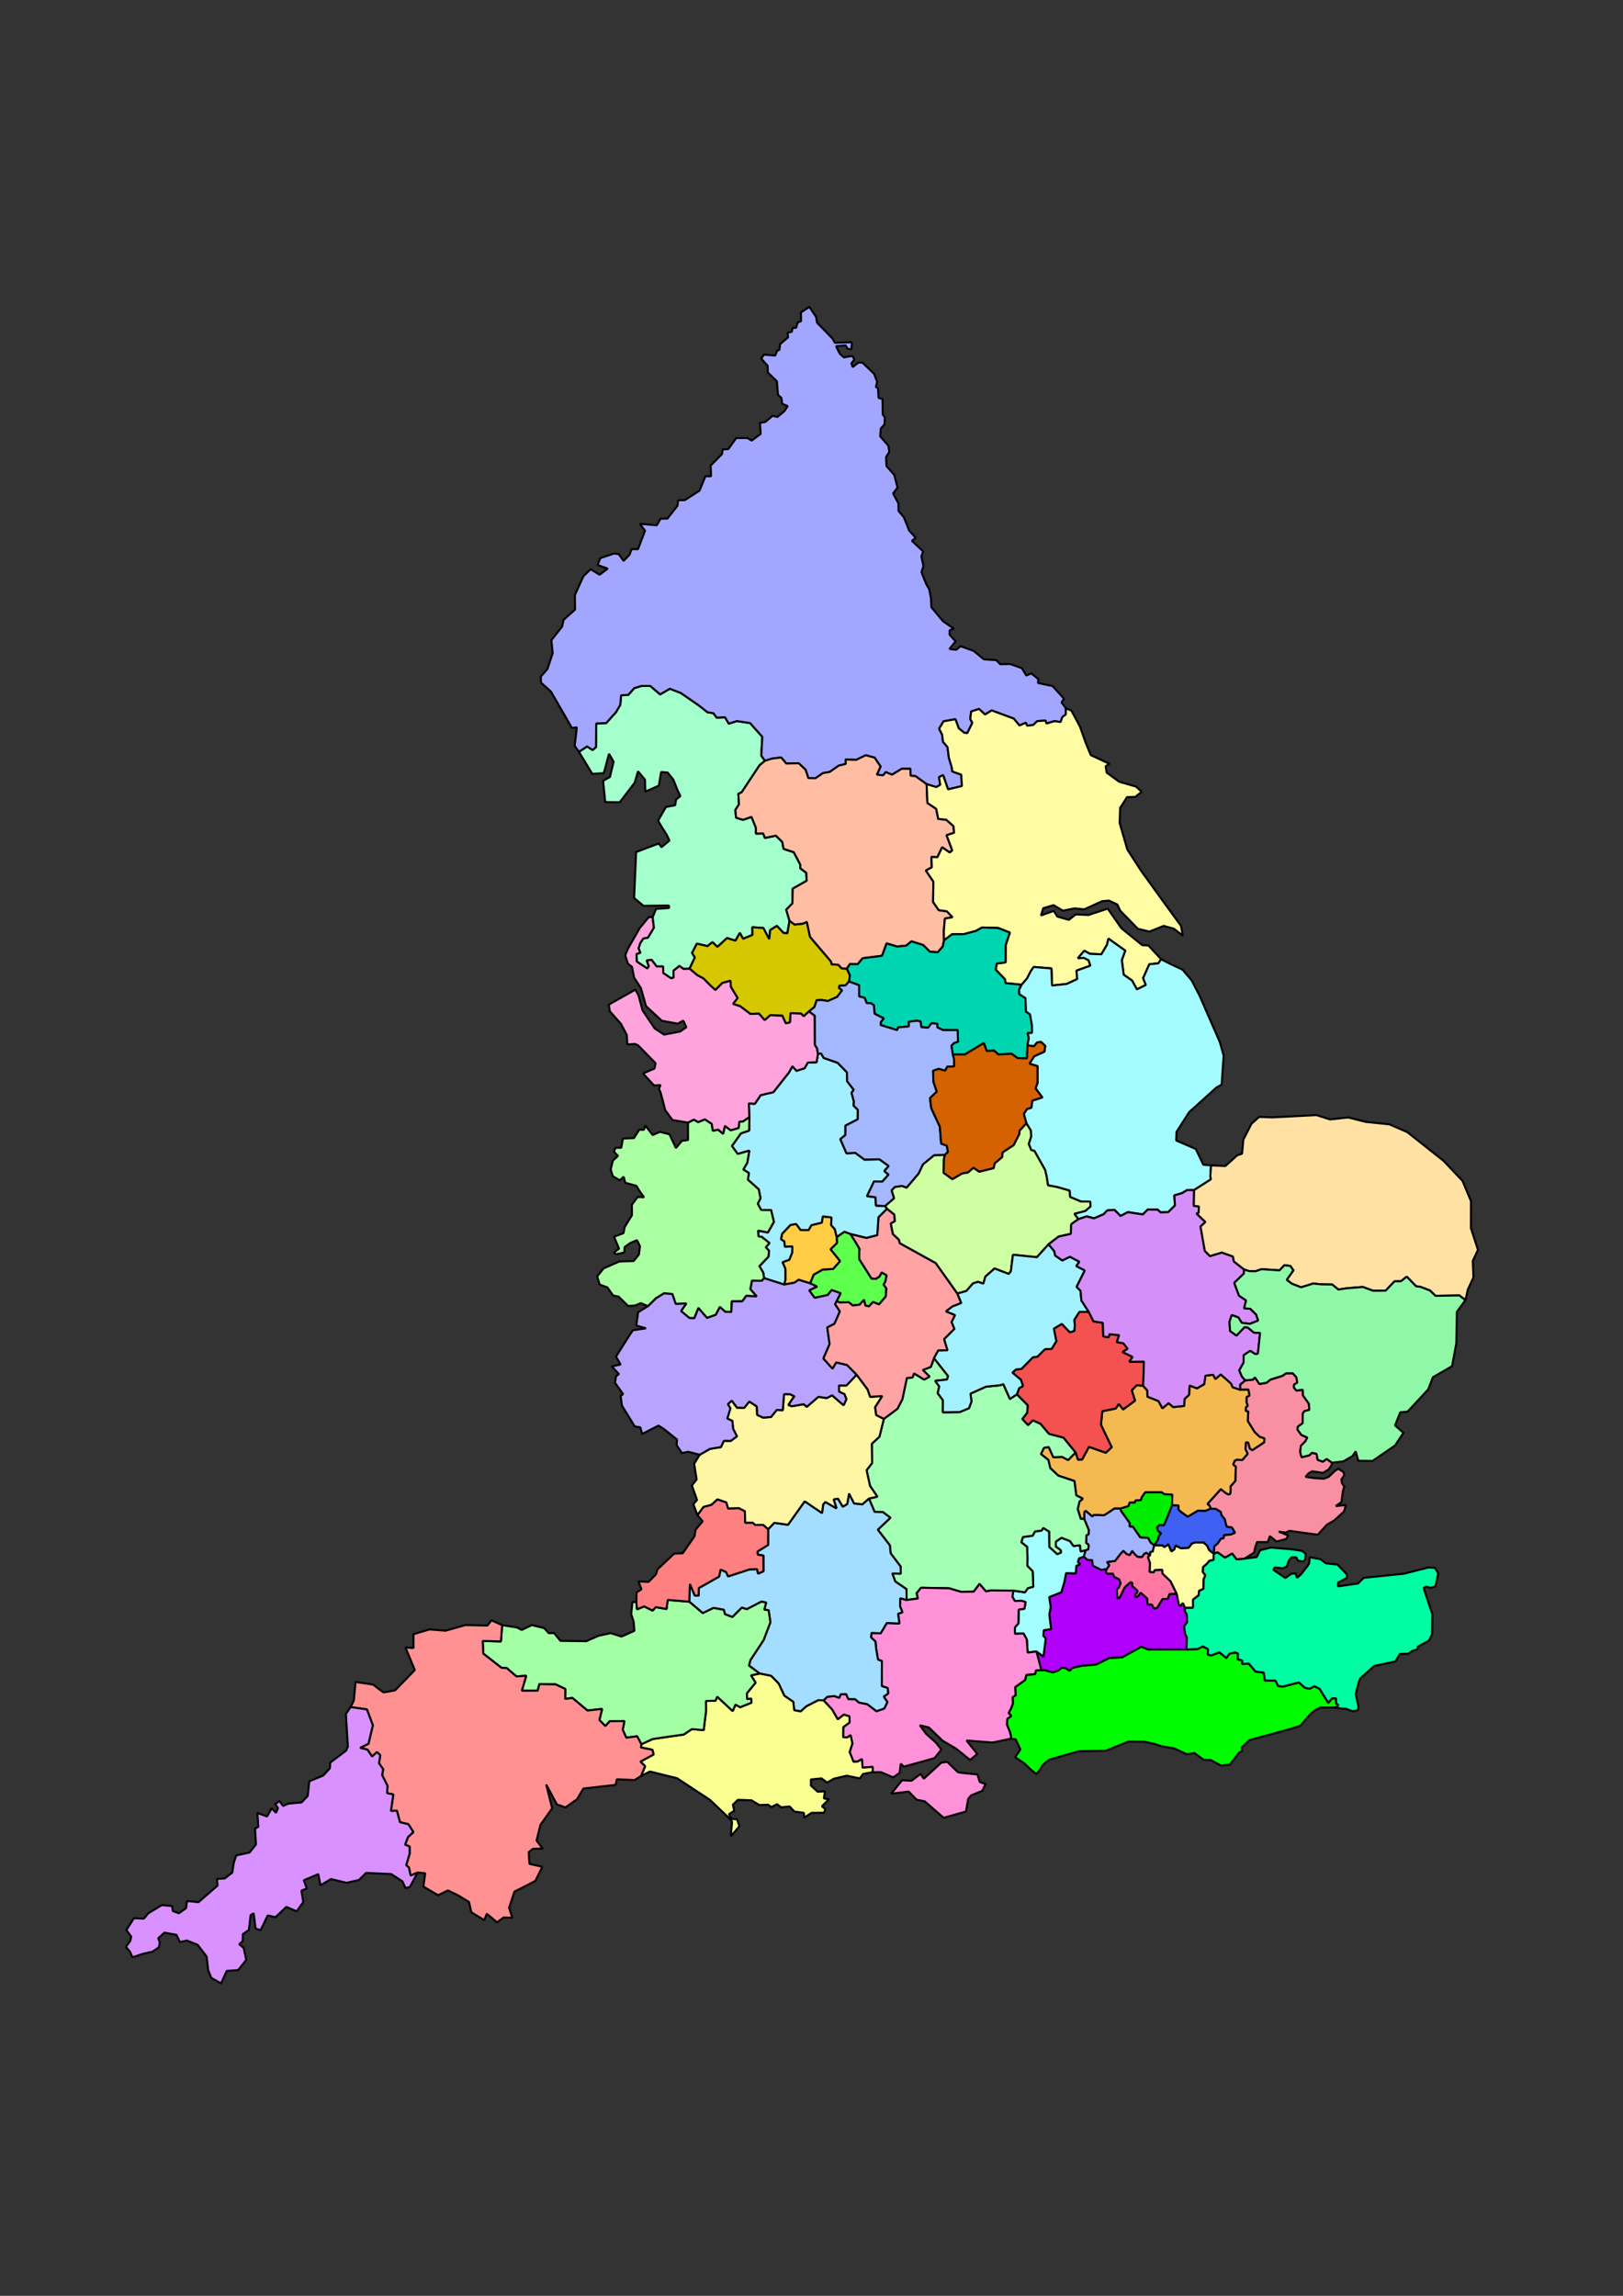 <?xml version="1.0" encoding="UTF-8" standalone="no"?>
<svg
   xmlns:dc="http://purl.org/dc/elements/1.1/"
   xmlns:cc="http://creativecommons.org/ns#"
   xmlns:rdf="http://www.w3.org/1999/02/22-rdf-syntax-ns#"
   xmlns:svg="http://www.w3.org/2000/svg"
   xmlns="http://www.w3.org/2000/svg"
   xmlns:sodipodi="http://sodipodi.sourceforge.net/DTD/sodipodi-0.dtd"
   xmlns:inkscape="http://www.inkscape.org/namespaces/inkscape"
   width="210mm"
   height="297mm"
   viewBox="0 0 210 297"
   version="1.1"
   id="svg8"
   sodipodi:docname="nhs.svg"
   inkscape:version="1.0.2 (e86c870, 2021-01-15)">
  <rect x="0" y="0" width="210" height="297" fill="#333333" stroke="none"/>
  <defs
     id="defs2" />
  <sodipodi:namedview
     id="base"
     pagecolor="#ffffff"
     bordercolor="#666666"
     borderopacity="1.0"
     inkscape:pageopacity="0.0"
     inkscape:pageshadow="2"
     inkscape:zoom="0.70710678"
     inkscape:cx="546.8045"
     inkscape:cy="583.07295"
     inkscape:document-units="mm"
     inkscape:current-layer="layer1"
     inkscape:document-rotation="0"
     showgrid="false"
     inkscape:window-width="2560"
     inkscape:window-height="1392"
     inkscape:window-x="0"
     inkscape:window-y="24"
     inkscape:window-maximized="1" />
  <g
     inkscape:label="Layer 1"
     id="layer1"
     style="display:inline">
    <path
       style="display:inline;fill:#00fc00;fill-opacity:1;stroke:#000000;stroke-width:0.265px;stroke-linecap:butt;stroke-linejoin:bevel;stroke-opacity:1"
       d="m 134.104,229.504 0.423,-0.533 0.405,-0.668 0.395,-0.324 0.446,-0.335 3.828,-1.1 3.5,-0.062 2.923,-1.189 2.03,0.023 1.199,0.255 1.016,0.326 1.68,0.293 1.613,0.748 0.996,-0.148 1.195,0.873 0.897,0.017 1.318,0.716 1.148,-0.104 1.209,-1.555 0.381,-0.206 -0.023,-0.493 0.988,-0.928 5.16,-1.406 1.418,-0.442 0.93,-1.086 0.383,-0.449 0.651,-0.523 0.623,-0.305 2.036,0.001 0.305,-0.346 -0.282,-0.151 -0.039,-0.716 -0.529,0.036 -0.457,0.576 -1.128,-1.821 -0.679,-0.336 -0.592,0.314 -0.632,-0.117 -0.785,-0.695 -2.062,0.546 -0.62,-0.089 -0.34,-0.682 -1.38,-0.018 -0.131,-1.019 -1.08,-0.146 -0.853,-1.022 -0.859,0.05 0.003,-0.451 -0.587,-0.161 0.045,-0.745 -0.39,-0.128 -0.729,0.146 -0.395,0.558 -0.891,-0.724 -1.073,0.394 -0.441,-0.112 0.035,-0.709 -0.677,-0.344 -0.65,0.336 -1.478,0.071 -4.965,-0.022 -0.865,-0.351 -2.479,1.371 -1.678,0.094 -1.693,0.84 -1.838,0.159 -1.232,0.274 -0.354,0.376 -0.527,-0.359 -0.502,-0.029 -0.444,0.345 -0.69,0.258 -0.984,-0.274 -0.5,0.005 -0.7,2.6e-4 -0.119,0.495 -1.127,0.094 -0.163,0.665 -1.287,0.92 0.058,1.048 -0.391,0.268 0.047,0.78 -0.228,0.619 -0.33,0.643 0.348,0.374 -0.524,0.371 -0.047,0.776 0.354,0.829 0.164,0.593 v 0.373 l 0.619,0.079 0.374,0.819 0.215,0.486 -0.278,0.449 -0.394,0.556 1.201,0.803 0.865,0.835 z"
       id="path4965"
       inkscape:label="sussex_and_east_surrey" />
    <path
       style="fill:#00fca3;fill-opacity:1;stroke:#000000;stroke-width:0.265px;stroke-linecap:butt;stroke-linejoin:bevel;stroke-opacity:1"
       d="m 172.874,220.899 0.305,-0.346 -0.282,-0.151 -0.039,-0.716 -0.529,0.036 -0.457,0.576 -1.128,-1.821 -0.679,-0.336 -0.592,0.314 -0.632,-0.117 -0.785,-0.695 -2.062,0.546 -0.62,-0.089 -0.34,-0.682 -1.38,-0.018 -0.131,-1.019 -1.08,-0.146 -0.853,-1.022 -0.859,0.05 0.003,-0.451 -0.587,-0.161 0.045,-0.745 -0.39,-0.128 -0.729,0.146 -0.395,0.558 -0.891,-0.724 -1.073,0.394 -0.441,-0.112 0.035,-0.709 -0.677,-0.344 -0.65,0.336 -1.478,0.071 0.04,-1.607 -0.224,-0.396 -0.125,-1.026 0.394,-0.513 -0.066,-1.058 -0.241,-0.341 0.022,-0.472 1.053,0.003 0.002,-1.051 0.735,-0.573 0.044,-0.559 0.567,-0.262 0.018,-1.238 0.235,-0.511 -0.342,-0.432 0.047,-0.641 0.488,-0.417 0.352,-0.412 0.517,-0.087 0.024,-0.822 0.492,-0.167 0.979,0.686 0.919,-0.535 0.572,0.755 1.016,-0.082 1.581,-0.203 0.446,-0.889 1.376,-0.343 2.64,0.214 1.396,0.208 0.491,0.38 -0.063,0.719 -0.245,0.291 -0.726,-0.121 -0.184,-0.421 -0.593,-0.022 -0.352,0.386 -0.295,0.822 -0.498,0.226 -1.078,-0.104 -0.145,0.313 1.538,1.043 0.773,-0.536 0.566,-0.064 0.166,0.576 0.499,-0.418 0.815,-1.038 0.268,-0.424 0.059,-0.787 1.42,0.274 0.677,0.521 1.507,0.16 1.207,1.262 0.004,0.473 -1.128,0.597 -0.021,0.489 2.588,-0.369 0.738,-0.732 5.203,-0.535 3.184,-0.808 0.844,0.06 0.416,0.705 -0.358,1.674 -0.613,0.195 -0.602,-0.148 -0.326,0.154 0.926,2.778 0.214,0.636 -0.033,2.591 -0.408,0.824 -1.427,0.772 -0.069,0.353 -0.684,0.215 -0.487,0.355 -1.08,0.028 -0.611,0.975 -2.72,0.57 -1.82,1.629 -0.219,0.593 -0.233,0.89 -0.125,0.539 0.355,1.631 -0.087,0.457 -0.689,0.128 -0.883,-0.341 -0.607,-0.022 -0.638,-0.112"
       id="path5802"
       sodipodi:nodetypes="ccccccccccccccccccccccccccccccccccccccccccccccccccccccccccccccccccccccccccccccccccccccccccccccccccccccccccccccccccccccc"
       inkscape:label="kent_and_medway" />
    <path
       style="display:inline;fill:#f88fa3;fill-opacity:1;stroke:#000000;stroke-width:0.265px;stroke-linecap:butt;stroke-linejoin:bevel;stroke-opacity:1"
       d="m 161.018,201.634 -1.016,0.082 -0.572,-0.755 -0.919,0.535 -0.979,-0.686 -0.492,0.167 c 0.078,-0.822 0.058,-0.913 0.058,-0.913 l 0.462,-0.413 0.419,-0.623 0.325,-0.024 0.061,-0.419 0.889,-0.077 0.545,-0.226 -0.414,-0.676 -0.677,-0.102 -0.249,-0.981 -0.42,-0.53 -0.091,-0.408 -0.665,-0.392 -0.628,-0.027 -0.142,-0.382 -0.282,-0.222 1.736,-1.92 0.683,0.544 c 0,0 0.477,0.325 0.544,-0.038 0.067,-0.363 0.019,-0.855 0.019,-0.855 l 0.628,-0.716 0.063,-1.83 -0.338,-0.271 0.174,-0.498 0.325,-0.152 0.667,0.055 0.701,-0.806 -0.283,-0.606 0.052,-0.878 0.306,0.024 0.215,0.783 0.313,0.201 1.54,-1.016 0.028,-0.494 -0.626,-0.219 -0.655,-0.626 -0.874,-1.413 0.057,-1.228 -0.323,-0.072 0.026,-0.499 0.234,-0.167 -0.162,-0.49 0.022,-0.652 0.363,-0.184 -0.133,-0.764 -1.037,0.015 -0.036,-0.668 0.673,-0.551 0.981,-0.09 0.269,-0.291 0.578,0.86 0.943,-0.18 0.483,-0.396 1.546,-0.483 0.458,-0.327 0.883,-0.007 0.469,0.519 0.114,0.701 -0.412,0.238 -0.021,0.392 0.335,0.396 0.81,-0.121 0.031,0.752 0.759,1.053 0.067,0.806 -0.641,0.159 -0.213,0.322 -0.01,1.233 -0.632,0.462 -0.033,0.392 0.491,0.669 0.769,0.338 -0.246,0.48 -0.595,0.616 -0.077,0.811 0.188,0.648 0.997,-0.259 0.339,-0.322 0.598,0.142 0.127,0.76 0.675,0.248 0.507,-0.357 0.685,0.494 c 0,0 -0.029,0.025 -0.041,0.2 -0.012,0.175 -0.441,0.698 -0.441,0.698 l -0.687,0.415 -1.414,-0.204 -0.469,0.27 -0.376,0.451 1.24,0.17 1.137,0.059 0.604,-0.232 0.807,-0.763 0.44,-0.299 0.687,0.437 0.093,0.418 -0.367,0.536 0.088,0.533 0.281,0.365 -0.183,0.657 -0.179,1.382 -0.735,0.512 1.31,-0.137 -0.244,0.843 -1.275,1.156 -0.951,0.555 -1.175,1.293 -3.654,-0.501 -0.523,0.23 -0.865,-0.129 1.232,0.498 -0.294,0.461 -1.227,0.316 -0.862,-0.693 -0.277,0.774 -1.39,-0.004 -0.239,0.685 -0.133,0.669 z"
       id="path5804"
       sodipodi:nodetypes="ccccccccccccccccccccccccsccccccccccccccccccccccccccccccccccccccccccccccccccccccccccccccccsccccccccccccccccccccccccccccccccccc"
       inkscape:label="mid_and_south_essex" />
    <path
       style="fill:#fffca3;fill-opacity:1;stroke:#000000;stroke-width:0.265px;stroke-linecap:butt;stroke-linejoin:bevel;stroke-opacity:1"
       d="m 157.041,200.977 -0.024,0.822 -0.517,0.087 -0.352,0.412 -0.488,0.417 -0.047,0.641 0.342,0.432 -0.235,0.511 -0.018,1.238 -0.567,0.262 -0.044,0.559 -0.735,0.573 -0.002,1.051 -1.053,-0.003 -0.27,-0.601 -0.301,0.422 c 0,0 -0.129,-0.095 -0.179,-0.157 -0.049,-0.062 -0.305,-1.44 -0.305,-1.44 l -0.807,-1.647 -1.024,-0.974 -0.054,-0.502 -0.95,0.055 -0.144,0.286 -0.534,-0.074 0.059,-1.129 -0.269,-0.79 0.285,-0.247 0.005,-0.406 c 0,0 0.402,-0.065 0.355,-0.105 -0.047,-0.041 0.183,-0.767 0.183,-0.767 l 1.063,0.011 0.238,0.223 0.521,-0.362 0.393,0.918 0.381,-0.271 0.142,-0.492 0.72,0.356 0.978,-0.058 0.425,-0.556 0.431,-0.134 1.12,0.013 0.45,0.441 0.238,0.526 z"
       id="path5826"
       sodipodi:nodetypes="cccccccccccccc"
       inkscape:label="south_east_london" />
    <path
       style="fill:#ff77a3;fill-opacity:1;stroke:#000000;stroke-width:0.265;stroke-linecap:butt;stroke-linejoin:bevel;stroke-miterlimit:4;stroke-dasharray:none;stroke-opacity:1"
       d="m 152.248,206.203 -0.807,-1.647 -1.024,-0.974 -0.054,-0.502 -0.95,0.055 -0.144,0.286 -0.534,-0.074 0.059,-1.129 -0.269,-0.79 0.285,-0.247 -0.497,-0.309 -0.28,0.151 -0.272,0.406 -0.559,-0.035 -0.415,-0.377 -0.286,-0.383 -0.329,0.543 -0.41,-0.152 -0.409,-0.415 -0.42,0.464 -0.644,0.855 -1.057,0.139 0.297,0.432 -0.35,0.492 -0.112,0.404 0.253,0.228 0.653,-0.045 0.191,0.428 0.652,0.327 0.172,0.478 -0.203,0.522 -0.274,0.283 0.035,1.189 0.36,-0.155 0.629,-1.298 0.71,-0.628 0.245,0.019 -0.01,0.425 0.695,0.625 -0.065,0.258 -0.224,0.2 0.027,0.384 0.355,-0.131 0.327,-0.457 0.832,0.754 0.047,0.78 0.551,0.01 0.296,0.525 0.424,-0.113 0.672,-1.126 0.695,-0.033 0.202,-0.614 z"
       id="path5830"
       sodipodi:nodetypes="cccccccccc"
       inkscape:label="south_west_london" />
    <path
       id="path5832"
       style="fill:#a3b4ff;fill-opacity:1;stroke:#000000;stroke-width:0.265;stroke-linecap:butt;stroke-linejoin:bevel;stroke-miterlimit:4;stroke-dasharray:none;stroke-opacity:1"
       inkscape:label="north_west_london"
       d="m 143.178,202.991 0.349,-0.492 -0.297,-0.432 1.057,-0.14 0.644,-0.855 0.42,-0.464 0.409,0.414 0.41,0.152 0.329,-0.543 0.286,0.383 0.415,0.378 0.56,0.035 0.272,-0.406 0.28,-0.15 0.497,0.309 0.005,-0.406 c 0,0 0.402,-0.065 0.355,-0.105 -0.047,-0.041 0.183,-0.767 0.183,-0.767 l -0.452,-0.337 -0.347,-0.623 -1.011,-0.067 -0.963,-1.398 -0.411,-0.003 0.024,-0.435 -1.157,-1.609 -0.04,-0.288 -0.792,-0.004 c 0,0 -1.302,0.884 -1.383,0.884 -0.081,0 -0.662,-0.041 -0.662,-0.041 l -0.656,-0.002 -0.156,0.189 -0.869,-0.722 -0.182,0.164 -0.013,0.882 0.59,1.433 -0.023,0.551 -0.283,0.146 -0.032,0.978 0.326,0.248 -0.045,0.571 -0.348,0.123 -0.25,0.831 0.444,0.414 0.658,0.057 0.054,0.7 1.12,0.569 0.681,-0.124 z"
       sodipodi:nodetypes="cccccccccccccccccccccccccccscccccccccccccccccccc" />
    <path
       id="path5858"
       style="display:inline;fill:#3e61f3;fill-opacity:1;stroke:#000000;stroke-width:0.265px;stroke-linecap:butt;stroke-linejoin:bevel;stroke-opacity:1"
       inkscape:label="north_east_london"
       d="m 149.353,199.903 1.063,0.011 0.238,0.223 0.521,-0.362 0.392,0.918 0.381,-0.271 0.142,-0.492 0.72,0.357 0.978,-0.058 0.425,-0.556 0.431,-0.134 1.12,0.013 0.45,0.44 0.238,0.526 0.588,0.46 c 0.078,-0.822 0.058,-0.913 0.058,-0.913 l 0.463,-0.413 0.419,-0.623 0.325,-0.024 0.06,-0.419 0.889,-0.077 0.545,-0.226 -0.414,-0.675 -0.677,-0.102 -0.249,-0.981 -0.421,-0.53 -0.091,-0.408 -0.665,-0.392 -0.628,-0.027 -0.662,0.273 -0.997,-0.015 -0.725,0.431 -0.588,0.35 -0.91,-0.652 -0.287,-0.273 0.01,-0.533 -0.837,-0.019 -1.051,2.578 -0.606,-0.027 -0.312,0.339 0.136,0.434 0.401,0.322 -0.27,0.282 -0.158,0.577 z"
       sodipodi:nodetypes="ccccccccccccccccccccccccccccc" />
    <path
       id="path5865"
       style="fill:#00ed00;fill-opacity:1;stroke:#000000;stroke-width:0.265;stroke-linecap:butt;stroke-linejoin:bevel;stroke-miterlimit:4;stroke-dasharray:none;stroke-opacity:1"
       inkscape:label="north_central_london"
       d="m 144.995,195.141 0.04,0.288 1.157,1.609 -0.023,0.436 0.411,0.003 0.963,1.398 1.011,0.067 0.347,0.623 0.452,0.337 0.444,-0.67 0.158,-0.577 0.27,-0.282 -0.401,-0.321 -0.136,-0.435 0.313,-0.339 0.606,0.027 1.051,-2.578 0.021,-1.384 c 0,0 -0.929,-0.032 -0.978,-0.047 -0.049,-0.014 -0.408,-0.256 -0.408,-0.256 l -2.115,0.003 -0.241,0.342 -0.217,0.32 -0.104,0.357 -0.712,0.04 -0.051,0.257 -0.694,0.012 -0.146,0.459 z"
       sodipodi:nodetypes="ccccccccccccccccc" />
    <path
       id="path865"
       style="display:inline;fill:#b000fc;fill-opacity:1;stroke:#000000;stroke-width:0.265px;stroke-linecap:butt;stroke-linejoin:bevel;stroke-opacity:1"
       inkscape:label="surrey_heartlands"
       d="m 134.752,216.079 0.5,-0.005 0.983,0.274 0.69,-0.258 0.444,-0.345 0.502,0.029 0.527,0.359 0.354,-0.376 1.232,-0.273 1.838,-0.159 1.693,-0.84 1.678,-0.095 2.479,-1.371 0.865,0.35 4.965,0.022 0.04,-1.607 -0.224,-0.395 -0.125,-1.026 0.394,-0.513 -0.066,-1.058 -0.241,-0.341 0.022,-0.472 -0.27,-0.602 -0.301,0.422 c 0,0 -0.129,-0.095 -0.179,-0.157 -0.049,-0.062 -0.305,-1.44 -0.305,-1.44 l -0.935,0.026 -0.202,0.614 -0.695,0.033 -0.672,1.127 -0.424,0.113 -0.296,-0.525 -0.551,-0.01 -0.046,-0.78 -0.833,-0.754 -0.327,0.457 -0.355,0.131 -0.027,-0.383 0.224,-0.199 0.065,-0.258 -0.695,-0.625 0.01,-0.426 -0.245,-0.019 -0.71,0.627 -0.629,1.298 -0.36,0.155 -0.035,-1.19 0.274,-0.283 0.203,-0.521 -0.172,-0.479 -0.652,-0.327 -0.191,-0.428 -0.653,0.045 -0.253,-0.228 0.112,-0.404 -0.681,0.123 -1.12,-0.569 -0.054,-0.7 -0.658,-0.057 -0.444,-0.414 -0.609,0.234 -0.146,0.471 0.304,0.293 -0.502,0.189 -0.07,0.98 -1.261,-0.028 -0.221,1.158 -0.391,1.314 -1.565,0.621 0.194,1.28 -0.18,0.981 0.229,1.885 -0.935,0.132 -0.078,0.724 0.32,0.353 -0.294,2.341 -0.908,-0.66 z"
       sodipodi:nodetypes="cccccccccccccccccccccccccccccccccccscccccccccccccccccccccccc" />
    <path
       id="path848"
       style="display:inline;fill:#f4b951;fill-opacity:1;stroke:#000000;stroke-width:0.265px;stroke-linecap:butt;stroke-linejoin:bevel;stroke-opacity:1"
       inkscape:label="hertfordshire_and_west_essex"
       d="m 160.492,179.791 1.038,-0.015 0.133,0.764 -0.363,0.184 -0.022,0.652 0.162,0.49 -0.234,0.167 -0.025,0.499 0.323,0.072 -0.057,1.228 0.874,1.413 0.655,0.625 0.626,0.219 -0.028,0.494 -1.54,1.016 -0.313,-0.202 -0.215,-0.783 -0.306,-0.024 -0.052,0.878 0.283,0.607 -0.701,0.806 -0.667,-0.055 -0.325,0.151 -0.174,0.498 0.338,0.271 -0.063,1.83 -0.628,0.716 c 0,0 0.048,0.492 -0.019,0.855 -0.067,0.363 -0.544,0.038 -0.544,0.038 l -0.683,-0.544 -1.736,1.92 0.282,0.222 0.143,0.383 -0.662,0.273 -0.997,-0.015 -0.725,0.431 -0.588,0.349 -0.909,-0.652 -0.287,-0.273 0.01,-0.533 -0.837,-0.019 0.021,-1.384 c 0,0 -0.929,-0.032 -0.978,-0.046 -0.049,-0.014 -0.408,-0.256 -0.408,-0.256 l -2.115,0.003 -0.241,0.342 -0.217,0.32 -0.104,0.357 -0.713,0.04 -0.051,0.257 -0.694,0.012 -0.146,0.459 -1.016,0.31 -0.792,-0.004 c 0,0 -1.301,0.884 -1.383,0.884 -0.081,0 -0.661,-0.04 -0.661,-0.04 l -0.656,-0.002 -0.156,0.189 -0.869,-0.722 -0.182,0.164 -0.012,0.882 -0.447,-0.007 -0.392,-1.271 0.229,-0.974 0.44,-0.364 -0.858,-0.432 -0.235,-1.849 -2.088,-0.699 -1.04,-0.981 -0.256,-1.064 -0.953,-0.748 0.395,-0.802 0.612,-0.109 0.599,1.328 1.128,-0.049 0.785,0.412 0.97,-0.988 0.309,0.939 0.536,-0.028 0.88,-1.632 2.181,0.761 0.763,-0.715 -1.389,-2.896 0.171,-1.759 1.731,-0.348 0.405,-0.595 0.562,0.709 1.536,-1.132 -0.418,-1.339 0.635,-0.657 0.831,0.063 0.546,0.619 0.02,0.799 1.421,0.561 0.514,0.945 0.803,-0.669 0.576,0.506 1.429,-0.14 0.063,-0.912 0.576,-0.535 0.067,-1.199 0.958,0.366 0.932,-0.542 0.156,-1.099 1.001,-0.114 0.294,0.548 0.69,-0.593 1.337,1.18 0.208,0.481 z"
       sodipodi:nodetypes="cccccccccccccccccccccccccccsccccccccccccccscccccccccccscccccc" />
    <path
       id="path849"
       style="fill:#a3ffff;fill-opacity:1;stroke:#000000;stroke-width:0.265;stroke-linecap:butt;stroke-linejoin:bevel;stroke-miterlimit:4;stroke-dasharray:none;stroke-opacity:1"
       inkscape:label="frimley_health"
       d="m 140.47,200.543 -0.25,0.831 -0.609,0.234 -0.146,0.471 0.304,0.293 -0.502,0.189 -0.07,0.98 -1.26,-0.028 -0.221,1.158 -0.391,1.314 -1.565,0.621 0.194,1.281 -0.18,0.981 0.229,1.885 -0.935,0.132 -0.079,0.724 0.32,0.353 -0.294,2.341 -0.907,-0.66 -1.135,0.152 -0.114,-1.699 -0.428,-0.782 -1.1,0.052 -0.006,-0.843 0.45,-0.507 0.038,-1.786 0.738,-0.113 0.153,-0.86 -0.491,-0.163 -0.901,0.021 -0.317,-0.544 0.123,-0.796 1.492,0.219 0.398,-0.544 0.688,-0.178 -0.075,-1.997 -0.69,-0.709 0.011,-1.101 -0.045,-1.353 -0.752,-0.591 0.211,-0.683 1.253,-0.168 0.309,-0.555 0.835,-0.106 0.245,-0.345 0.764,0.48 0.017,1.977 1.019,0.932 0.499,-0.218 -0.064,-0.3 -0.624,-0.459 0.014,-0.644 0.726,-0.497 1.098,0.427 0.439,0.641 0.862,-0.094 0.075,0.797 z"
       sodipodi:nodetypes="ccccccccccccccccccc" />
    <path
       id="path850"
       style="fill:#a3ffb4;fill-opacity:1;stroke:#000000;stroke-width:0.265;stroke-linecap:butt;stroke-linejoin:bevel;stroke-miterlimit:4;stroke-dasharray:none;stroke-opacity:1"
       inkscape:label="buckinghamshire_oxfordshire_and_berkshire_west"
       d="m 139.173,187.895 -0.969,0.988 -0.785,-0.412 -1.128,0.049 -0.599,-1.328 -0.612,0.11 -0.396,0.803 0.953,0.748 0.256,1.064 1.04,0.981 2.088,0.699 0.235,1.849 0.858,0.432 -0.44,0.364 -0.229,0.974 0.392,1.271 0.447,0.007 0.59,1.433 -0.023,0.551 -0.283,0.146 -0.032,0.979 0.326,0.248 -0.044,0.572 -0.348,0.123 -0.647,0.159 -0.075,-0.797 -0.861,0.094 -0.439,-0.641 -1.098,-0.427 -0.726,0.497 -0.014,0.644 0.625,0.459 0.064,0.301 -0.499,0.218 -1.019,-0.932 -0.017,-1.977 -0.764,-0.48 -0.245,0.345 -0.835,0.106 -0.309,0.554 -1.253,0.168 -0.211,0.683 0.751,0.591 0.045,1.353 -0.012,1.101 0.69,0.709 0.075,1.997 -0.688,0.178 -0.398,0.544 -1.492,-0.219 -2.911,-0.022 -0.641,0.119 -0.826,-0.966 -0.749,1.005 -1.65,0.021 -1.528,-0.456 -3.643,-0.071 -0.563,0.706 0.167,0.681 -1.47,0.195 -0.011,-1.403 -1.456,-0.991 -0.385,-1.042 1.094,0.033 -0.016,-0.931 -1.29,-1.706 -0.099,-1.031 -1.561,-2.024 1.628,-1.545 -0.962,-0.726 -1.085,-0.038 -0.727,-1.721 1.084,-0.24 -0.949,-1.403 -0.444,-2.019 0.712,-0.931 -0.035,-2.494 0.985,-0.91 0.573,-2.31 1.759,-1.306 0.643,-1.251 0.577,-2.731 0.736,-0.067 0.194,-0.536 1.304,0.808 0.701,-0.382 -0.874,-0.865 1.039,-0.389 0.412,-1.135 1.826,2.321 -0.146,0.444 -1.535,0.165 0.533,0.725 -0.2,0.88 0.672,0.897 -0.008,1.574 2.186,-0.035 1.199,-0.495 0.324,-0.881 -0.13,-1.005 1.989,-0.898 1.838,-0.188 0.425,-0.141 0.851,1.92 0.902,-0.609 1.414,1.424 -0.08,0.98 -0.625,0.793 0.74,0.781 0.62,-0.615 0.984,0.45 1.109,1.308 1.871,0.484 z"
       sodipodi:nodetypes="cccccccccccccccccccccccccccccccccccccccccccccccccc" />
    <path
       id="path851"
       style="display:inline;fill:#f45151;fill-opacity:1;stroke:#000000;stroke-width:0.265px;stroke-linecap:butt;stroke-linejoin:bevel;stroke-opacity:1"
       inkscape:label="milton_keynes_bedfordshire_and_luton"
       d="m 147.906,179.265 -0.831,-0.063 -0.635,0.657 0.418,1.339 -1.536,1.132 -0.562,-0.709 -0.405,0.595 -1.731,0.347 -0.172,1.76 1.389,2.896 -0.763,0.715 -2.181,-0.761 -0.88,1.632 -0.535,0.027 -0.309,-0.938 -1.562,-1.914 -1.871,-0.484 -1.109,-1.308 -0.983,-0.45 -0.62,0.615 -0.74,-0.781 0.624,-0.793 0.08,-0.98 -1.413,-1.424 0.29,-0.793 0.494,-0.274 -0.264,-0.814 -1.105,-0.92 0.47,-0.415 0.691,-0.061 1.502,-1.513 0.58,-0.076 c 0,0 0.957,-0.982 1.017,-0.982 0.06,0 0.814,-0.021 0.814,-0.021 l 0.609,-1.001 -0.321,-1.622 1.034,-0.612 1.047,1.086 0.567,-0.187 0.066,-0.714 -0.067,-0.719 0.659,-1.021 1.209,-0.005 0.621,1.232 1.2,0.181 0.068,1.765 0.688,0.101 0.102,-0.392 1.251,0.122 -0.3,0.912 0.841,0.133 0.563,0.716 -0.654,0.427 1.295,0.631 -0.421,0.636 1.883,-0.033 -0.044,1.943 z"
       sodipodi:nodetypes="cccccccccccccccccccccccc" />
    <path
       id="path861"
       style="display:inline;fill:#ff91d8;fill-opacity:1;stroke:#000000;stroke-width:0.265px;stroke-linecap:butt;stroke-linejoin:bevel;stroke-opacity:1"
       inkscape:label="hampshire_and_the_isle_of_wight"
       d="m 126.742,204.904 -0.749,1.005 -1.65,0.021 -1.528,-0.456 -3.643,-0.071 -0.563,0.706 0.167,0.681 -1.47,0.195 -0.831,-0.23 -0.015,1.051 0.309,0.771 -0.569,0.188 0.18,1.263 -1.636,-0.07 -0.798,1.342 -1.188,-0.056 -0.053,0.578 0.573,0.536 0.075,0.865 0.245,1.462 0.513,0.204 -0.012,3.231 0.763,0.258 0.053,0.714 -0.569,0.385 0.472,0.717 -0.4,0.827 -1.01,0.35 -1.195,-0.911 -1.068,-0.209 -0.495,-0.435 -0.885,-0.017 -0.279,-0.636 -0.694,0.006 -0.202,0.474 -0.619,-0.237 -0.928,0.099 -0.485,0.466 1.105,1.178 0.737,1.281 0.778,-0.612 0.729,0.218 0.019,0.788 -0.819,0.611 -0.013,1.308 0.548,0.02 0.413,-0.288 0.235,1.067 -0.358,1.113 0.502,1.254 0.539,-0.022 0.549,-0.322 0.079,1.108 1.319,-0.097 -0.006,0.685 1.064,-0.005 1.596,0.677 0.821,-0.578 0.158,-1.182 0.406,0.371 2.515,-0.696 1.45,-0.411 0.878,-1.096 -0.69,-0.896 -1.295,-1.162 -0.791,-1.086 1.153,0.28 1.792,1.723 1.708,0.995 1.845,1.483 0.924,-0.78 -1.391,-1.737 3.369,0.268 2.378,-0.503 v -0.373 l -0.164,-0.593 -0.354,-0.829 0.047,-0.776 0.523,-0.372 -0.348,-0.374 0.33,-0.643 0.228,-0.619 -0.047,-0.78 0.391,-0.268 -0.057,-1.047 1.287,-0.921 0.163,-0.665 1.127,-0.094 0.119,-0.495 0.7,-5.2e-4 -0.644,-2.438 -1.135,0.152 -0.114,-1.699 -0.428,-0.781 -1.1,0.052 -0.006,-0.843 0.45,-0.507 0.038,-1.786 0.738,-0.113 0.153,-0.86 -0.491,-0.163 -0.901,0.021 -0.317,-0.544 0.123,-0.796 -2.91,-0.022 -0.641,0.119 z m -4.179,23.015 -0.772,0.11 -2.262,2.078 -0.415,-0.628 -1.175,0.885 -1.222,-0.056 -1.403,1.737 2.259,-0.275 1.027,1.053 1.042,0.203 2.454,2.137 2.883,-0.811 0.298,-1.635 0.374,-0.452 1.453,-0.594 0.413,-0.874 -0.74,-0.265 -0.312,-0.981 c 0,0 -2.398,-0.213 -2.511,-0.291 -0.114,-0.079 -1.39,-1.341 -1.39,-1.341 z" />
    <path
       id="path875"
       style="fill:#a3ddff;fill-opacity:1;stroke:#000000;stroke-width:0.265;stroke-linecap:butt;stroke-linejoin:bevel;stroke-miterlimit:4;stroke-dasharray:none;stroke-opacity:1"
       inkscape:label="bath_swindon_and_wiltshire"
       d="m 112.435,193.862 0.727,1.721 1.085,0.038 0.962,0.726 -1.628,1.545 1.561,2.024 0.1,1.031 1.29,1.706 0.017,0.931 -1.095,-0.034 0.386,1.042 1.456,0.991 0.011,1.403 -0.831,-0.23 -0.015,1.051 0.309,0.771 -0.569,0.188 0.18,1.263 -1.636,-0.07 -0.798,1.342 -1.188,-0.056 -0.053,0.578 0.573,0.536 0.075,0.865 0.245,1.462 0.513,0.204 -0.012,3.231 0.763,0.258 0.053,0.714 -0.569,0.385 0.472,0.717 -0.4,0.827 -1.01,0.35 -1.195,-0.911 -1.068,-0.209 -0.495,-0.435 -0.885,-0.017 -0.279,-0.636 -0.694,0.006 -0.202,0.474 -0.619,-0.237 -0.928,0.099 -0.485,0.466 -0.673,-0.019 -1.539,0.781 -0.74,0.668 -0.845,-0.157 -0.12,-1.085 -1.162,-0.796 -0.731,-1.569 -0.983,-0.999 -1.469,-0.295 -1.393,-1.038 0.204,-0.728 1.694,-2.566 0.876,-2.306 -0.224,-1.548 -0.561,-0.086 0.237,-0.914 -0.602,-0.117 -1.901,0.981 -0.641,-0.207 -1.219,1.222 -0.97,-0.377 -0.139,-0.564 -1.332,-0.241 -1.395,0.674 -1.749,-1.483 0.085,-2.285 0.635,1.495 0.495,0.006 0.017,-0.977 2.629,-1.485 0.193,-0.916 0.711,0.323 0.259,0.569 2.793,-0.912 0.951,-0.03 0.141,0.584 0.694,-0.311 -0.007,-2.038 -0.728,-0.092 -0.042,-0.419 1.377,-0.855 0.014,-2.038 0.788,-0.82 1.773,0.249 2.165,-3.032 2.242,1.52 0.142,-1.105 0.285,-0.327 1.437,0.827 -0.366,-1.162 0.57,-0.092 0.614,1.035 0.578,-0.35 0.235,-1.353 0.65,1.28 1.07,0.111 z"
       sodipodi:nodetypes="ccccccccccccccccccccccccccccccccccccccccccc" />
    <path
       id="path854"
       style="display:inline;fill:#faff91;fill-opacity:1;stroke:#000000;stroke-width:0.265px;stroke-linecap:butt;stroke-linejoin:bevel;stroke-opacity:1"
       inkscape:label="dorset"
       d="m 112.916,229.262 0.006,-0.685 -1.319,0.097 -0.079,-1.108 -0.549,0.322 -0.539,0.022 -0.502,-1.254 0.358,-1.113 -0.235,-1.067 -0.413,0.288 -0.548,-0.02 0.013,-1.308 0.819,-0.611 -0.019,-0.788 -0.729,-0.218 -0.778,0.612 -0.737,-1.281 -1.105,-1.178 -0.673,-0.02 -1.538,0.781 -0.74,0.668 -0.845,-0.157 -0.12,-1.084 -1.162,-0.796 -0.731,-1.569 -0.983,-0.998 -1.469,-0.296 -1.129,0.232 0.601,0.946 -1.128,1.371 0.02,0.759 0.536,-0.062 0.04,0.522 -1.462,0.586 -0.609,-0.332 -0.362,0.835 -1.999,-1.863 -0.227,0.529 -1.235,0.02 0.015,1.265 -0.306,2.509 -1.547,-0.127 -1.029,0.699 -2.155,0.308 -1.879,0.274 -1.456,0.674 -0.053,0.422 1.485,0.298 0.151,0.609 -1.709,0.916 0.613,0.596 -0.53,1.266 1.154,-0.577 3.499,0.865 4.242,2.788 2.253,2.136 0.629,0.696 -0.165,1.918 1.115,-1.325 -0.303,-0.894 -0.763,-0.06 -0.278,-0.61 0.677,-0.441 -0.176,-0.781 0.646,-0.629 1.748,0.059 1.015,0.61 1.164,-0.029 0.402,0.304 0.736,-0.38 0.529,0.402 1.098,-0.107 0.612,0.656 1.235,0.167 0.044,0.627 0.941,-0.622 1.626,-0.019 0.17,-0.468 -0.443,-0.364 0.903,-0.911 -0.647,-0.103 0.135,-0.92 -0.948,0.046 -0.868,-0.791 -5.5e-4,-0.794 1.366,-0.134 0.728,0.535 0.893,-0.502 1.65,-0.386 1.688,0.352 0.425,-0.578 z"
       sodipodi:nodetypes="ccccccccccccccccccccccccccc" />
    <path
       id="path859"
       style="fill:#a3ffa4;fill-opacity:1;stroke:#000000;stroke-width:0.265;stroke-linecap:butt;stroke-linejoin:bevel;stroke-miterlimit:4;stroke-dasharray:none;stroke-opacity:1"
       inkscape:label="somerset"
       d="m 89.182,207.205 1.749,1.483 1.395,-0.674 1.332,0.241 0.138,0.564 0.97,0.377 1.22,-1.223 0.641,0.207 1.901,-0.981 0.602,0.117 -0.237,0.914 0.561,0.086 0.224,1.548 -0.876,2.306 -1.694,2.566 -0.205,0.728 1.393,1.037 -1.129,0.232 0.601,0.946 -1.128,1.37 0.02,0.759 0.536,-0.062 0.039,0.521 -1.462,0.587 -0.609,-0.332 -0.362,0.835 -1.999,-1.863 -0.227,0.529 -1.235,0.02 0.015,1.266 -0.305,2.509 -1.547,-0.128 -1.029,0.699 -2.155,0.308 -1.879,0.273 -1.456,0.674 -0.547,-1.029 -1.407,0.183 -0.457,-1.021 0.217,-1.134 -1.883,0.019 -0.582,0.631 -0.771,-0.78 0.352,-1.436 -1.895,0.207 -1.956,-1.631 -0.925,0.127 0.016,-1.284 -1.26,-0.598 -2.095,-0.034 -0.224,0.851 -2.049,0.003 0.568,-1.936 -1.258,0.092 -1.285,-1.092 -0.65,-0.019 -2.359,-1.843 -0.081,-1.642 2.36,0.067 0.16,-2.109 1.942,0.306 0.588,0.317 1.308,-0.631 1.608,0.395 0.587,0.655 0.694,-0.016 0.817,1.008 3.337,0.045 1.589,-0.704 1.572,-0.335 1.403,0.435 1.67,-0.742 -0.105,-1.185 -0.312,-0.973 0.153,-1.564 0.515,0.013 0.084,0.932 0.923,-0.382 1.096,0.545 0.405,-0.45 1.394,0.243 0.152,-1.175 z"
       sodipodi:nodetypes="cccccccccccccccccccccccccccccccccccc" />
    <path
       id="path856"
       style="display:inline;fill:#ff9192;fill-opacity:1;stroke:#000000;stroke-width:0.265px;stroke-linecap:butt;stroke-linejoin:bevel;stroke-opacity:1"
       inkscape:label="devon"
       d="m 82.942,229.753 0.531,-1.267 -0.613,-0.596 1.709,-0.916 -0.151,-0.609 -1.485,-0.299 0.053,-0.422 -0.547,-1.029 -1.407,0.183 -0.456,-1.021 0.217,-1.134 -1.883,0.019 -0.582,0.631 -0.772,-0.78 0.352,-1.437 -1.894,0.208 -1.956,-1.631 -0.925,0.128 0.017,-1.285 -1.26,-0.598 -2.095,-0.034 -0.224,0.851 -2.049,0.004 0.568,-1.935 -1.258,0.091 -1.285,-1.092 -0.651,-0.019 -2.359,-1.843 -0.082,-1.642 2.361,0.067 0.16,-2.109 -1.393,-0.627 -0.52,0.682 -2.834,-0.067 -2.58,0.731 -2.084,-0.166 -2.07,0.619 0.005,1.791 -1.043,-0.076 1.213,2.92 -2.536,2.617 c 0,0 -1.362,0.294 -1.516,0.257 -0.153,-0.037 -1.336,-0.992 -1.336,-0.992 l -2.278,-0.341 -0.219,2.4 -0.423,0.861 2.111,0.295 0.769,2.059 -0.567,2.383 -1.087,0.536 0.955,0.226 0.605,0.9 0.625,-0.58 0.429,0.393 -0.161,1.059 0.531,0.753 -0.123,0.779 0.685,1.361 -0.052,0.968 0.809,0.169 -0.314,2.134 0.776,-0.045 0.397,1.497 1.093,0.264 0.642,1.015 -0.695,0.643 -0.376,0.992 0.585,0.227 0.004,0.914 -0.445,1.508 0.347,0.291 0.226,1.056 0.912,-0.394 0.969,0.084 -0.225,1.733 1.897,1.11 1.276,-0.618 1.271,0.615 1.447,0.88 0.307,1.325 1.667,1.02 0.342,-0.816 1.318,1.106 0.854,-0.633 1.118,0.042 -0.409,-1.304 0.693,-2.088 1.306,-0.656 1.397,-0.725 0.902,-1.828 -1.658,-0.375 -0.109,-1.511 0.537,-0.43 1.283,-0.033 -0.804,-1.045 0.507,-2.028 1.515,-2.143 -0.768,-3.072 1.369,2.564 1.119,0.402 1.507,-1.073 0.811,-1.377 4.168,-0.471 0.168,-0.724 2.289,0.103 z"
       sodipodi:nodetypes="ccccccccccccccccccccccccccccccc" />
    <path
       id="path862"
       style="display:inline;fill:#d891ff;fill-opacity:1;stroke:#000000;stroke-width:0.265px;stroke-linecap:butt;stroke-linejoin:bevel;stroke-opacity:1"
       inkscape:label="cornwall"
       d="m 54.043,242.244 -0.912,0.394 -0.226,-1.056 -0.347,-0.291 0.445,-1.508 -0.004,-0.914 -0.585,-0.227 0.376,-0.992 0.695,-0.643 -0.642,-1.015 -1.093,-0.264 -0.397,-1.497 -0.776,0.045 0.314,-2.134 -0.809,-0.169 0.052,-0.968 -0.685,-1.361 0.123,-0.779 -0.531,-0.753 0.161,-1.059 -0.429,-0.393 -0.625,0.58 -0.605,-0.9 -0.955,-0.226 1.087,-0.536 0.567,-2.383 -0.769,-2.059 -2.111,-0.295 -0.609,0.896 0.256,4.228 -0.224,0.503 -2.05,1.546 -0.055,0.739 -0.844,0.932 -1.815,0.751 -0.206,1.896 -0.799,0.843 -1.718,0.153 -0.667,0.303 -0.461,-0.638 -0.561,0.384 0.354,0.529 -0.254,0.606 -0.546,-0.596 -0.611,1.077 -1.254,-0.466 0.127,1.814 -0.428,0.213 0.122,2.058 -0.827,1.038 -1.729,0.381 -0.312,0.936 -0.201,1.283 -0.974,0.757 -0.999,0.057 0.067,0.872 -2.471,2.144 -1.473,-0.159 -0.13,0.934 -0.919,0.653 -0.786,-0.276 -0.099,-0.661 -1.323,-0.118 -1.744,1.053 -0.596,0.705 -1.268,-0.064 -0.989,1.534 0.634,0.86 -0.135,0.554 -0.554,0.769 0.529,0.626 0.323,0.724 1.395,-0.468 1.188,-0.258 0.83,-0.564 0.124,-0.657 -0.205,-0.521 0.806,-0.729 1.56,0.29 0.433,0.933 0.907,-0.195 1.389,0.546 1.171,1.536 0.203,1.79 0.401,0.957 1.264,0.721 0.29,-0.658 0.446,-0.967 1.477,-0.107 1.046,-1.324 -0.346,-1.567 -0.566,-0.448 0.458,-0.422 0.008,-0.883 0.782,-0.549 0.226,-1.915 0.389,-0.233 0.247,1.967 0.652,0.217 0.925,-1.913 1.005,0.229 1.398,-1.33 1.343,0.571 0.855,-1.203 -0.24,-1.475 0.7,-0.285 -0.395,-1.056 1.876,-0.791 0.284,1.444 1.356,-0.808 2.021,0.485 1.603,-0.368 0.922,-0.913 3.238,0.146 1.454,0.936 0.403,0.878 0.559,-0.131 z"
       sodipodi:nodetypes="cccccccccccccccccccccccccccc" />
    <path
       id="path864"
       style="fill:#ff8080;fill-opacity:1;stroke:#000000;stroke-width:0.265;stroke-linecap:butt;stroke-linejoin:bevel;stroke-miterlimit:4;stroke-dasharray:none;stroke-opacity:1"
       inkscape:label="bristol_north_somerset_and_south_gloucestershire"
       d="m 99.399,197.825 -0.013,2.038 -1.377,0.855 0.042,0.419 0.728,0.092 0.007,2.038 -0.695,0.311 -0.141,-0.584 -0.951,0.03 -2.793,0.912 -0.259,-0.569 -0.711,-0.323 -0.193,0.916 -2.629,1.484 -0.017,0.977 -0.495,-0.006 -0.636,-1.495 -0.085,2.285 -2.787,-0.23 -0.152,1.175 -1.394,-0.243 -0.405,0.45 -1.096,-0.545 -0.923,0.382 -0.084,-0.932 0.025,-1.261 0.63,-0.406 -0.385,-1.021 1.305,0.07 0.957,-0.979 0.205,-0.648 2.148,-2.026 1.116,-0.057 1.52,-2.195 0.145,-0.858 0.91,-1.072 -0.68,-0.807 0.794,-1.065 1.012,-0.268 0.788,-0.706 1.154,0.396 0.224,0.789 1.379,-0.049 0.799,0.398 0.039,1.497 0.981,-0.006 c 0,0 0.315,0.311 0.37,0.294 0.055,-0.017 0.991,-0.013 0.991,-0.013 z"
       sodipodi:nodetypes="ccccccccccccccccccccccccc" />
    <path
       id="path860"
       style="fill:#fff6a3;fill-opacity:1;stroke:#000000;stroke-width:0.265;stroke-linecap:butt;stroke-linejoin:bevel;stroke-miterlimit:4;stroke-dasharray:none;stroke-opacity:1"
       inkscape:label="gloucestershire"
       d="m 114.362,183.556 -0.573,2.31 m 0,0 -0.985,0.909 0.035,2.494 -0.712,0.931 0.443,2.019 0.949,1.403 -1.084,0.239 -0.855,0.743 -1.07,-0.111 -0.65,-1.281 -0.235,1.353 -0.578,0.35 -0.614,-1.035 -0.569,0.092 0.366,1.162 -1.437,-0.827 -0.285,0.328 -0.142,1.105 -2.242,-1.52 -2.165,3.032 -1.774,-0.249 -0.788,0.821 -0.632,-0.556 c 0,0 -0.936,-0.004 -0.991,0.013 -0.055,0.017 -0.369,-0.295 -0.369,-0.295 l -0.981,0.006 -0.039,-1.497 -0.799,-0.398 -1.379,0.049 -0.224,-0.789 -1.154,-0.395 -0.788,0.706 -1.012,0.268 -0.793,1.065 -0.52,-1.424 0.474,-0.526 -0.665,-1.881 0.614,-0.772 -0.322,-2.043 0.72,-1.159 1.314,-0.763 1.433,-0.231 0.37,-0.806 0.91,0.001 0.786,-0.589 -0.502,-0.978 -0.089,-1.015 -0.662,-0.299 0.405,-1.334 -0.331,-0.529 0.506,-0.464 0.679,0.914 0.929,0.023 0.663,-0.821 0.968,0.638 0.058,1.097 0.745,0.347 1.037,-0.071 0.74,-0.917 0.784,0.033 0.159,-2.075 0.772,0.005 c 0,0 0.621,0.292 0.564,0.292 -0.057,0 -0.758,1.104 -0.758,1.104 l 0.434,0.161 1.525,-0.262 0.417,0.335 1.49,-1.289 1.095,0.157 0.68,-0.358 1.493,1.29 0.358,-0.783 -0.251,-0.655 -0.689,-0.319 -0.034,-0.797 0.981,-0.003 1.32,-1.396 1.422,1.905 0.331,0.958 1.566,-0.097 -0.924,1.442 0.138,1.008 0.987,0.5"
       sodipodi:nodetypes="cccccccccccccccccccccccccscccccccccc" />
    <path
       id="path869"
       style="fill:#b8a3ff;fill-opacity:1;stroke:#000000;stroke-width:0.265;stroke-linecap:butt;stroke-linejoin:bevel;stroke-miterlimit:4;stroke-dasharray:none;stroke-opacity:1"
       inkscape:label="herefordshire_and_worcestershire"
       d="m 110.842,177.84 -1.32,1.396 -0.981,0.003 0.034,0.797 0.689,0.319 0.251,0.655 -0.358,0.783 -1.493,-1.29 -0.68,0.358 -1.095,-0.157 -1.49,1.289 -0.417,-0.335 -1.525,0.262 -0.434,-0.161 c 0,0 0.701,-1.104 0.758,-1.104 0.057,0 -0.564,-0.292 -0.564,-0.292 l -0.772,-0.005 -0.159,2.075 -0.784,-0.033 -0.74,0.917 -1.037,0.071 -0.745,-0.347 -0.058,-1.097 -0.968,-0.638 -0.663,0.821 -0.929,-0.023 -0.679,-0.914 -0.506,0.464 0.331,0.529 -0.405,1.334 0.662,0.299 0.089,1.015 0.502,0.978 -0.786,0.589 -0.91,-0.001 -0.37,0.806 -1.433,0.231 -1.314,0.763 -1.488,-0.381 -0.822,0.167 -0.685,-1.025 0.047,-0.726 -1.699,-1.37 -0.696,-0.436 -2.12,1.085 -0.223,-0.852 -0.732,-0.125 -1.66,-2.71 -0.162,-1.264 0.317,-0.21 -1.045,-1.467 0.136,-0.862 0.371,-0.257 -0.92,-0.994 1.134,-0.248 -0.592,-1.02 1.795,-2.841 0.401,-0.57 1.68,-0.252 -1.251,-0.354 0.235,-1.717 1.271,-0.796 1.038,-1.025 1.068,-0.66 1.074,0.115 0.426,1.264 1.381,-0.053 -0.678,0.993 1.074,0.888 0.622,0.022 0.529,-1.328 1.119,1.29 1.131,-0.401 0.53,-1.021 0.697,0.631 0.779,0.032 0.051,-1.388 1.372,-0.002 0.522,-0.713 1.341,0.09 -0.821,-0.93 0.209,-1.112 1.267,0.021 0.306,-0.354 2.59,0.827 1.33,-0.237 0.55,-0.38 1.487,0.465 0.911,0.434 -1.017,0.492 0.695,0.949 1.675,-0.363 0.517,-0.643 1.177,0.416 -0.534,1.051 -0.194,0.365 0.619,0.953 -0.705,1.59 -0.929,0.477 0.304,2.146 -0.803,1.873 1.181,1.302 0.476,-0.805 1.408,0.342 z"
       sodipodi:nodetypes="cccccccccccccccccccccccscccccccccccccc" />
    <path
       id="path871"
       style="fill:#5fff4d;fill-opacity:1;stroke:#000000;stroke-width:0.265;stroke-linecap:butt;stroke-linejoin:bevel;stroke-miterlimit:4;stroke-dasharray:none;stroke-opacity:1"
       inkscape:label="birmingham_and_solihull"
       d="m 108.249,168.345 0.534,-1.051 -1.177,-0.416 -0.517,0.643 -1.675,0.363 -0.695,-0.949 1.017,-0.492 -0.911,-0.434 0.453,-1.114 1.17,-0.66 1.35,-0.081 0.895,-1.013 -1.233,-1.519 0.837,-0.825 -0.029,-0.774 0.996,-0.684 0.779,0.289 c 0,0 1.243,1.938 1.186,2.006 -0.057,0.069 -0.047,1.252 -0.047,1.252 l 1.589,2.513 0.553,0.036 0.472,-0.3 0.294,-0.533 0.636,0.387 -0.16,0.793 -0.231,0.415 0.351,0.462 -0.066,1.055 -0.882,1.033 -0.776,-0.316 -0.523,0.572 -0.467,-0.108 -0.172,-0.752 -0.565,0.634 -0.89,0.11 -0.534,-0.431 -1.129,0.037 z"
       sodipodi:nodetypes="cccccccc" />
    <path
       id="path902"
       style="fill:#ffcd43;fill-opacity:1;stroke:#000000;stroke-width:0.265;stroke-linecap:butt;stroke-linejoin:bevel;stroke-miterlimit:4;stroke-dasharray:none;stroke-opacity:1"
       inkscape:label="the_black_country"
       d="m 101.457,166.162 1.33,-0.238 0.549,-0.38 1.487,0.465 0.453,-1.114 1.169,-0.66 1.35,-0.081 0.895,-1.013 -1.234,-1.519 0.837,-0.825 -0.029,-0.774 -0.249,-1.008 -0.471,-0.531 0.043,-0.991 -1.137,-0.136 -0.115,0.809 -1.343,0.323 -0.382,0.645 -1.018,-0.014 -0.573,-0.781 -0.736,0.12 -1.095,1.151 -0.133,0.707 0.421,0.286 0.069,0.688 0.978,-0.046 -0.036,0.811 -0.357,0.904 -0.884,0.325 0.367,0.845 0.007,1.429 z"
       sodipodi:nodetypes="ccccccccccc" />
    <path
       id="path907"
       style="fill:#ffa3a5;fill-opacity:1;stroke:#000000;stroke-width:0.265;stroke-linecap:butt;stroke-linejoin:bevel;stroke-miterlimit:4;stroke-dasharray:none;stroke-opacity:1"
       inkscape:label="coventry_and_warwickshire"
       d="m 120.852,175.702 -0.412,1.135 -1.039,0.389 0.874,0.865 -0.701,0.382 -1.305,-0.808 -0.194,0.536 -0.736,0.067 -0.577,2.731 -0.643,1.251 -1.759,1.306 -0.987,-0.501 -0.138,-1.008 0.924,-1.442 -1.566,0.097 -0.331,-0.958 -1.422,-1.905 -1.236,-1.253 -1.409,-0.341 -0.475,0.805 -1.181,-1.302 0.803,-1.873 -0.304,-2.146 0.929,-0.476 0.705,-1.59 -0.619,-0.953 0.194,-0.365 0.431,0.149 1.129,-0.037 0.534,0.43 0.89,-0.11 0.566,-0.634 0.172,0.752 0.467,0.108 0.522,-0.572 0.776,0.317 0.882,-1.033 0.066,-1.055 -0.351,-0.462 0.23,-0.414 0.16,-0.794 -0.636,-0.387 -0.295,0.534 -0.472,0.3 -0.553,-0.036 -1.589,-2.514 c 0,0 -0.01,-1.183 0.047,-1.252 m 0,0 c 0.057,-0.069 -1.186,-2.006 -1.186,-2.006 l 2.08,0.508 1.387,-0.356 0.155,-2.304 1.103,-1.108 0.942,0.744 0.086,0.868 -0.534,0.308 0.279,1.364 0.77,0.721 0.126,0.46 4.639,2.569 2.803,3.938 0.503,1.231 -1.132,0.439 -0.839,0.64 1.17,0.472 -0.446,0.921 0.367,0.869 -1.331,1.331 0.432,1.44 -1.207,0.035 -0.541,0.984"
       sodipodi:nodetypes="ccccccccccccccccccccccccccccccccccccccccccccccccccccccccccccccccccccccc" />
    <path
       id="path866"
       style="fill:#a3eeff;fill-opacity:1;stroke:#000000;stroke-width:0.265;stroke-linecap:butt;stroke-linejoin:bevel;stroke-miterlimit:4;stroke-dasharray:none;stroke-opacity:1"
       inkscape:label="staffordshire"
       d="m 114.765,156.368 -1.103,1.107 -0.155,2.305 -1.388,0.356 -2.08,-0.507 -0.778,-0.289 -0.996,0.684 -0.249,-1.008 -0.471,-0.53 0.043,-0.991 -1.137,-0.136 -0.115,0.809 -1.343,0.323 -0.382,0.645 -1.018,-0.015 -0.573,-0.78 -0.735,0.12 -1.095,1.151 -0.134,0.707 0.421,0.286 0.07,0.688 0.978,-0.045 -0.036,0.811 -0.357,0.904 -0.884,0.325 0.367,0.845 0.007,1.429 -0.167,0.601 -2.59,-0.827 -0.111,-0.701 -0.494,-0.839 1.17,-1.218 0.079,-0.766 -0.422,-0.448 0.474,-0.557 -1.005,-0.797 -0.417,-0.058 -0.056,-0.753 1.275,0.243 0.773,-1.369 -0.36,-1.531 -1.283,-0.004 -0.444,-0.813 0.355,-0.707 -0.226,-1.152 -1.409,-1.256 0.139,-0.855 -0.728,-0.456 0.512,-0.878 0.268,-1.567 -1.501,0.433 -0.75,-1.032 1.158,-1.634 1.066,-0.358 0.025,-1.755 -0.062,-1.764 0.775,0.055 0.757,-1.122 1.642,-0.383 2.028,-2.565 0.435,-0.785 0.535,0.583 1.036,-0.329 0.433,-0.734 1.117,-0.04 0.191,-1.09 0.392,-0.059 0.353,0.59 1.79,0.62 1.206,1.233 0.034,1.167 0.845,1.101 -0.285,0.396 0.308,1.105 -0.039,0.533 0.55,0.553 -0.013,1.228 -1.589,0.815 -0.005,1.208 -0.661,0.549 0.802,1.829 1.129,-0.064 1.188,0.874 1.94,-0.036 1.198,0.863 -0.57,0.655 0.55,0.465 -0.805,0.903 -1.066,-0.024 -0.912,1.901 1.101,0.152 0.057,1.071 1.186,0.07 z"
       sodipodi:nodetypes="ccccccccccccccccccccccccccccc" />
    <path
       id="path867"
       style="fill:#abffa3;fill-opacity:1;stroke:#000000;stroke-width:0.265;stroke-linecap:butt;stroke-linejoin:bevel;stroke-miterlimit:4;stroke-dasharray:none;stroke-opacity:1"
       inkscape:label="shropshire_and_telford_and_wrekin"
       d="m 96.954,144.506 -0.025,1.755 -1.067,0.359 -1.158,1.633 0.75,1.032 1.501,-0.433 -0.268,1.566 -0.512,0.878 0.728,0.456 -0.138,0.855 1.41,1.256 0.225,1.151 -0.355,0.707 0.444,0.813 1.283,0.004 0.36,1.531 -0.774,1.369 -1.275,-0.243 0.055,0.753 0.417,0.057 1.005,0.797 -0.474,0.557 0.422,0.449 -0.08,0.766 -1.17,1.218 0.494,0.839 0.111,0.701 -0.305,0.354 -1.267,-0.022 -0.209,1.113 0.821,0.93 -1.341,-0.09 -0.522,0.713 -1.372,0.002 -0.051,1.388 -0.779,-0.032 -0.697,-0.631 -0.53,1.021 -1.131,0.401 -1.119,-1.29 -0.529,1.328 -0.622,-0.022 -1.074,-0.888 0.678,-0.993 -1.38,0.053 -0.426,-1.264 -1.074,-0.115 -1.068,0.659 -1.038,1.026 -0.904,-0.392 -0.731,0.305 -0.914,0.068 -1.241,-1.214 -0.717,-0.153 -0.727,-1.041 -1.006,-0.369 -0.32,-1.054 0.833,-1.041 2.011,-0.88 1.886,-0.076 0.665,-0.831 0.145,-1.08 -0.392,-0.78 -0.882,0.378 -0.714,0.52 -0.038,0.697 -1.105,0.231 -0.229,-0.229 0.647,-0.503 -0.646,-1.537 1.225,-0.464 0.149,-0.789 0.948,-1.545 -0.02,-1.333 0.747,-1.009 0.836,0.036 -0.663,-0.918 -0.31,-0.555 -1.456,-0.4 -0.205,-0.783 -0.501,0.454 -0.909,-0.518 -0.271,-0.873 0.278,-1.148 0.666,-0.622 -0.524,-0.529 0.198,-0.512 0.744,-0.007 0.223,-1.192 1.424,-0.055 0.687,-1.092 0.589,0.022 0.204,-0.55 0.936,1.221 0.943,-0.408 1.241,0.321 0.826,1.767 0.786,-0.931 0.786,-0.095 -0.01,-2.253 0.764,-0.396 0.544,0.324 0.892,-0.35 0.881,0.589 0.127,0.877 0.71,-0.133 0.632,0.538 0.229,-1.034 0.74,0.576 1.031,-0.296 0.092,-0.815 0.481,-0.04 z"
       sodipodi:nodetypes="ccccccccccccccccccccccccccccccccccccccccccccccccc" />
    <path
       id="path873"
       style="fill:#ffa3dc;fill-opacity:1;stroke:#000000;stroke-width:0.265;stroke-linecap:butt;stroke-linejoin:bevel;stroke-miterlimit:4;stroke-dasharray:none;stroke-opacity:1"
       inkscape:label="cheshire_and_merseyside"
       d="m 105.841,136.331 -0.191,1.09 -1.117,0.04 -0.434,0.734 -1.036,0.329 -0.535,-0.583 -0.435,0.785 -2.027,2.565 -1.642,0.383 -0.758,1.122 -0.775,-0.055 0.063,1.764 -0.813,0.566 -0.481,0.039 -0.092,0.815 -1.031,0.296 -0.741,-0.576 -0.229,1.034 -0.632,-0.538 -0.71,0.133 -0.127,-0.877 -0.881,-0.589 -0.891,0.35 -0.544,-0.324 -0.764,0.396 -2.001,-0.332 -0.943,-1.28 -0.591,-2.253 -0.226,-0.537 0.215,-0.453 -0.855,0.042 -1.42,-1.546 1.491,-0.64 0.137,-0.684 -2.258,-2.307 -0.376,-0.183 -1.024,0.059 -0.067,-1.229 -0.759,-1.435 -1.444,-1.637 -0.13,-0.853 3.444,-1.938 0.418,0.781 0.503,1.889 1.587,2.361 1.208,0.787 2.073,-0.398 0.806,-0.557 -0.402,-0.854 -0.709,0.402 -2.071,-0.384 -2.036,-1.892 -0.659,-2.318 -0.885,-1.375 -0.27,-1.393 -0.528,-0.393 -0.352,-1.112 0.383,-0.889 1.502,-2.625 1.158,-1.409 0.512,0.005 0.163,1.372 -0.769,1.289 -0.6,0.112 -0.4,0.602 -0.21,0.662 0.236,0.581 -0.511,0.161 0.053,0.962 1.335,0.881 0.181,-0.263 -0.258,-0.769 0.643,-0.08 0.669,0.868 0.818,-0.02 0.028,0.869 1.01,0.667 0.313,-0.09 -0.011,-0.892 0.772,-0.614 0.52,0.382 0.796,-0.03 0.979,0.826 0.824,0.45 0.908,0.917 0.629,0.562 0.891,-0.907 1.059,-0.285 0.056,0.792 0.877,1.458 -0.587,0.758 0.904,0.283 1.341,1.011 1.089,-0.055 0.746,0.849 0.715,-0.632 1.578,0.054 0.433,0.99 0.536,-0.111 0.074,-1.191 1.365,0.041 0.349,0.347 0.673,-0.621 0.757,0.563 0.021,3.788 0.269,0.419 z"
       sodipodi:nodetypes="ccccccccccccccccccccccccc" />
    <path
       id="path879"
       style="fill:#a3ffcc;fill-opacity:1;stroke:#000000;stroke-width:0.265;stroke-linecap:butt;stroke-linejoin:bevel;stroke-miterlimit:4;stroke-dasharray:none;stroke-opacity:1"
       inkscape:label="lancashire_and_south_cumbria"
       d="m 89.229,125.299 -0.796,0.03 -0.52,-0.382 -0.772,0.614 0.011,0.892 -0.313,0.09 -1.01,-0.667 -0.028,-0.869 -0.818,0.02 -0.669,-0.868 -0.643,0.08 0.258,0.769 -0.181,0.263 -1.335,-0.881 -0.053,-0.962 0.511,-0.161 -0.236,-0.581 0.21,-0.662 0.4,-0.602 0.6,-0.112 0.769,-1.289 -0.163,-1.372 0.442,-1.068 1.7,-0.121 -0.06,-0.319 -3.264,0.047 -1.219,-1.011 0.256,-5.952 2.934,-1.106 0.344,0.475 1.038,-0.851 -0.379,-0.79 c 0,0 -1.133,-1.726 -1.07,-1.825 0.064,-0.1 0.988,-1.735 0.988,-1.735 l 1.201,-0.225 0.113,-0.73 0.56,-0.452 -0.378,-0.781 -0.538,-1.349 -0.732,-0.915 -0.843,-0.067 -0.293,1.762 -1.755,0.779 -0.039,-1.546 -0.9,-1.085 -0.432,1.469 -1.928,2.532 -1.887,-0.024 -0.274,-2.743 0.883,-0.506 0.475,-1.966 -0.59,-1.029 -0.675,2.508 -1.495,0.087 -1.722,-2.85 1.045,-0.701 0.722,0.468 0.439,-0.388 0.035,-3.055 1.275,-0.038 1.262,-1.402 0.563,-0.951 0.11,-1.249 0.938,-0.058 0.764,-0.864 0.928,-0.286 1.147,-2.62e-4 1.272,1.09 1.26,-0.729 1.423,0.548 2.283,1.577 1.166,0.917 0.757,0.116 0.438,0.587 1.069,-0.059 0.49,0.836 1.049,-0.34 1.712,0.262 1.575,1.772 -0.128,2.437 0.472,0.67 -0.711,0.599 -2.304,3.481 -0.428,0.188 0.081,1.366 -0.468,0.731 0.093,0.996 0.898,0.279 1.099,-0.383 0.568,1.401 0.002,0.766 0.942,-0.026 0.224,0.584 1.422,-0.295 0.823,0.811 0.164,0.896 1.319,0.431 0.853,1.608 -0.003,0.476 0.771,0.58 0.054,1.033 -1.817,1.025 -0.026,1.895 -0.806,0.822 0.429,1.436 -0.284,1.615 -0.497,-0.05 -0.859,-0.915 -0.869,0.556 -0.118,1.163 -0.767,-1.438 -1.423,-0.104 0.025,0.997 -1.222,0.503 -0.416,-0.772 -0.564,1.016 -1.094,-0.34 -1.249,1.144 -0.636,-0.616 -0.638,0.513 -1.382,-0.317 -0.618,1.2 0.361,0.584 z"
       sodipodi:nodetypes="ccccccccccccccccccccccccccccccccsccccccccccccccccccccccccccccccccccccccccccccccccc" />
    <path
       id="path881"
       style="fill:#a3a6ff;fill-opacity:1;stroke:#000000;stroke-width:0.265;stroke-linecap:butt;stroke-linejoin:bevel;stroke-miterlimit:4;stroke-dasharray:none;stroke-opacity:1"
       inkscape:label="the_north_east_and_north_cumbria"
       d="m 98.978,98.422 -0.472,-0.67 0.128,-2.437 -1.575,-1.772 -1.712,-0.262 -1.049,0.34 -0.49,-0.836 -1.069,0.059 -0.438,-0.587 -0.757,-0.116 -1.166,-0.917 -2.283,-1.577 -1.423,-0.548 -1.26,0.729 -1.272,-1.09 -1.147,2.62e-4 -0.928,0.286 -0.764,0.864 -0.938,0.058 -0.11,1.249 -0.563,0.951 -1.262,1.402 -1.275,0.038 -0.035,3.055 -0.439,0.388 -0.722,-0.468 -1.045,0.701 -0.555,-0.771 0.277,-2.394 -0.632,0.081 -2.72,-4.718 -1.276,-1.143 -0.041,-0.788 0.858,-0.965 0.689,-2.056 -0.172,-1.692 1.382,-1.744 0.204,-0.896 1.48,-1.311 -0.021,-1.885 1.103,-2.45 0.941,-0.891 1.151,0.71 1.051,-0.782 -1.303,-0.481 0.341,-0.885 1.78,-0.597 0.623,0.09 0.615,0.862 0.758,-0.78 0.278,-0.736 0.826,0.004 0.911,-2.395 -0.683,-0.889 2.202,0.191 0.492,-0.852 0.885,-0.01 1.31,-1.669 0.069,-0.702 0.883,-0.018 1.901,-1.246 0.755,-1.846 0.724,0.006 -0.045,-1.388 1.467,-1.487 0.095,-0.61 0.716,-0.033 1.027,-1.429 1.45,-0.005 0.549,0.331 1.169,-0.865 -0.095,-1.425 0.682,-0.113 0.959,-0.803 0.614,0.153 0.9,-0.747 0.436,-0.657 -0.722,-0.304 -0.094,-0.763 -0.441,-0.379 -0.148,-1.769 -1.167,-1.131 -0.033,-0.876 -0.817,-0.922 0.349,-0.521 1.453,0.126 0.254,-0.632 0.293,-0.102 0.087,-0.743 1.029,-0.872 -0.056,-0.6 0.546,-0.133 0.088,-0.484 0.474,-0.033 0.195,-0.693 0.434,-0.145 -0.013,-1.153 1.094,-0.704 0.871,1.296 0.117,0.744 1.99,2.034 0.327,0.573 2.2,-0.082 -0.063,0.914 -0.512,-0.059 -0.228,-0.439 -1.253,0.103 0.49,0.966 0.527,0.483 1.085,-0.203 0.285,0.478 -0.399,0.489 0.163,0.489 0.757,-0.597 0.531,0.036 1.48,1.422 0.4,1.032 -0.158,0.683 0.271,0.142 0.069,1.266 0.513,0.138 0.03,2.001 0.273,0.393 -0.053,0.906 -0.474,0.527 -0.075,1.011 1.068,1.221 0.104,0.812 -0.409,0.638 0.051,1.176 1.003,1.135 0.43,1.642 -0.577,0.763 0.695,1.3 0.003,0.953 0.699,0.833 0.687,1.729 0.84,0.907 -0.486,0.413 1.45,1.362 -0.226,0.655 0.264,1.254 -0.259,0.768 0.606,1.518 0.403,0.726 0.22,1.104 0.046,1.179 1.516,1.828 1.397,0.966 -0.537,0.195 -0.006,0.577 0.775,0.876 -0.8,0.973 0.875,0.11 0.565,-0.471 1.694,0.614 1.322,1.085 1.614,0.112 0.51,0.528 1.261,-0.034 1.532,0.54 0.574,0.953 0.653,-0.268 0.903,0.73 -0.033,0.51 1.877,0.389 1.475,1.633 -0.311,0.475 0.55,0.777 8e-4,0.783 -0.446,0.344 -0.24,0.65 -0.778,-0.119 -1.048,0.312 -0.107,-0.385 -1.093,0.075 -0.503,0.496 -0.796,0.096 -0.165,-0.393 -0.827,0.367 -0.739,-0.896 -2.857,-1.056 -0.858,0.53 -0.776,-0.72 -1.019,0.327 -0.117,0.973 0.273,0.501 -0.659,1.327 -0.387,-0.049 -0.713,-0.574 -0.432,-1.18 -1.534,0.272 -0.575,0.952 0.395,0.789 0.105,0.904 0.588,0.704 0.167,1.339 0.383,1.288 0.059,0.506 1.163,0.418 0.092,1.478 -1.798,0.423 -0.64,-1.841 -0.532,0.257 0.162,1.003 -0.503,0.285 -1.257,-0.373 -1.438,-1.041 -0.639,-0.054 -0.02,-0.898 -1.119,-2.64e-4 -1.259,0.767 -0.817,-0.34 -0.34,0.422 -0.803,-0.09 0.475,-1.044 -0.769,-1.153 -1.143,-0.31 -1.244,0.601 -1.368,-0.052 0.027,0.57 -0.907,0.226 -1.174,0.815 -0.884,0.156 -0.954,0.66 -0.931,-0.017 -0.355,-1.083 -0.891,-0.839 -1.604,0.036 -0.656,-0.78 -1.179,0.14 z"
       sodipodi:nodetypes="ccccccccccccccccccccccccccc" />
    <path
       id="path883"
       style="fill:#d5c700;fill-opacity:1;stroke:#000000;stroke-width:0.265;stroke-linecap:butt;stroke-linejoin:bevel;stroke-miterlimit:4;stroke-dasharray:none;stroke-opacity:1"
       inkscape:label="greater_manchester"
       d="m 104.667,130.834 -0.673,0.621 -0.349,-0.347 -1.365,-0.041 -0.074,1.191 -0.535,0.112 -0.433,-0.99 -1.578,-0.054 -0.715,0.633 -0.747,-0.849 -1.089,0.055 -1.341,-1.011 -0.904,-0.283 0.587,-0.758 -0.877,-1.458 -0.056,-0.792 -1.059,0.285 -0.891,0.907 -0.629,-0.562 -0.908,-0.917 -0.824,-0.45 -0.979,-0.826 0.681,-1.438 -0.361,-0.584 0.618,-1.2 1.382,0.317 0.638,-0.513 0.636,0.616 1.249,-1.144 1.094,0.341 0.564,-1.016 0.415,0.772 1.222,-0.503 -0.025,-0.997 1.424,0.104 0.767,1.438 0.118,-1.163 0.869,-0.556 0.859,0.915 0.498,0.05 0.284,-1.615 0.653,0.484 1.08,-0.118 0.509,-0.225 0.405,1.921 0.57,0.677 2.143,2.514 0.093,0.37 0.863,0.064 0.427,0.469 0.674,0.039 0.402,0.868 -0.123,0.787 -0.463,0.505 -0.783,0.044 -0.049,0.282 0.4,0.307 -0.64,0.854 -1.207,0.536 -0.781,-0.134 -0.664,0.026 -0.286,0.882 z"
       sodipodi:nodetypes="ccccccccccccccccccccccccccccccccccccccccc" />
    <path
       id="path870"
       style="fill:#ffbea3;fill-opacity:1;stroke:#000000;stroke-width:0.265;stroke-linecap:butt;stroke-linejoin:bevel;stroke-miterlimit:4;stroke-dasharray:none;stroke-opacity:1"
       inkscape:label="west_yorkshire"
       d="m 119.896,101.445 -1.438,-1.041 -0.639,-0.054 -0.02,-0.898 -1.119,-5.29e-4 -1.259,0.767 -0.818,-0.34 -0.34,0.422 -0.804,-0.09 0.475,-1.044 -0.769,-1.153 -1.144,-0.311 -1.244,0.6 -1.368,-0.052 0.027,0.57 -0.907,0.225 -1.174,0.815 -0.884,0.156 -0.954,0.659 -0.931,-0.017 -0.354,-1.083 -0.891,-0.839 -1.605,0.036 -0.656,-0.779 -1.18,0.14 -0.925,0.286 -0.711,0.599 -2.304,3.48 -0.428,0.188 0.082,1.366 -0.468,0.731 0.092,0.995 0.898,0.279 1.099,-0.383 0.568,1.401 0.002,0.766 0.942,-0.026 0.224,0.584 1.423,-0.295 0.823,0.811 0.165,0.896 1.319,0.431 0.853,1.608 -0.003,0.476 0.771,0.58 0.054,1.033 -1.817,1.026 -0.026,1.894 -0.806,0.823 0.429,1.436 0.653,0.484 1.08,-0.118 0.509,-0.225 0.405,1.921 0.569,0.677 2.143,2.514 0.092,0.37 0.864,0.064 0.427,0.469 0.674,0.039 0.412,-0.611 0.996,0.025 0.628,-0.76 2.524,-0.323 0.583,-1.604 1.354,0.409 1.178,-0.116 0.679,-0.556 1.512,0.472 0.866,0.865 1.027,0.077 0.656,-0.754 0.156,-0.795 -0.028,-1.207 0.141,-1.607 0.992,-0.173 -0.744,-0.768 -1.044,-0.143 -0.734,-1.058 0.045,-2.629 -0.976,-1.441 0.765,-0.413 -0.05,-1.347 0.776,0.042 0.612,-1.294 0.979,0.679 0.334,-0.267 -0.739,-1.968 0.975,-0.321 -0.078,-0.849 -0.934,-0.838 -1.039,-0.103 -0.263,-1.3 -1.137,-0.763 z"
       sodipodi:nodetypes="cccccccccccccccccccccccccccccccccccccccccccccccccccccccccccc" />
    <path
       id="path877"
       style="fill:#fffca3;fill-opacity:1;stroke:#000000;stroke-width:0.265;stroke-linecap:butt;stroke-linejoin:bevel;stroke-miterlimit:4;stroke-dasharray:none;stroke-opacity:1"
       inkscape:label="humber_coast_and_vale"
       d="m 137.909,91.631 0.001,0.783 -0.446,0.344 -0.24,0.65 -0.778,-0.119 -1.048,0.312 -0.107,-0.385 -1.093,0.075 -0.503,0.496 -0.796,0.096 -0.165,-0.393 -0.827,0.367 -0.738,-0.897 -2.857,-1.056 -0.858,0.53 -0.776,-0.72 -1.019,0.328 -0.117,0.973 0.272,0.501 -0.658,1.327 -0.387,-0.049 -0.713,-0.574 -0.433,-1.18 -1.534,0.272 -0.575,0.951 0.394,0.789 0.105,0.904 0.589,0.704 0.167,1.339 0.383,1.288 0.058,0.505 1.163,0.418 0.092,1.478 -1.798,0.423 -0.64,-1.84 -0.532,0.257 0.162,1.003 -0.503,0.285 -1.257,-0.373 0.103,2.433 1.137,0.763 0.263,1.3 1.039,0.103 0.934,0.837 0.079,0.849 -0.975,0.322 0.738,1.968 -0.334,0.267 -0.979,-0.679 -0.612,1.293 -0.776,-0.042 0.05,1.347 -0.765,0.414 0.976,1.441 -0.044,2.629 0.734,1.058 1.044,0.143 0.744,0.767 -0.992,0.173 -0.141,1.608 0.028,1.207 1.044,-0.782 1.523,-0.014 1.565,-0.422 0.788,-0.439 2.073,0.06 1.522,0.596 -0.54,1.649 -0.011,2.211 -1.134,0.141 -0.147,0.795 1.209,1.253 0.056,0.486 2.096,0.214 0.719,-0.846 0.474,-0.932 0.368,-0.524 2.293,0.189 0.081,2.212 1.905,-0.205 1.355,-0.634 -0.097,-1.081 1.8,-0.651 -0.239,-0.705 -0.59,-0.296 -0.786,0.04 0.822,-0.971 0.73,0.402 1.482,0.06 0.728,-1.228 0.184,-0.799 2.177,1.553 -0.446,1.225 0.248,1.894 1.079,0.749 0.627,1.144 1.161,-0.57 -0.356,-0.871 0.8,-1.809 1.171,-0.12 0.358,-0.532 -1.653,-1.78 -0.78,-0.025 -2.706,-2.196 -1.775,-2.541 -2.477,0.82 -1.664,-0.069 -0.887,0.7 -1.494,-0.428 -0.463,-0.728 -1.648,0.587 0.292,-0.938 1.338,-0.389 1.199,0.713 1.512,-0.298 1.257,0.124 2.315,-1.055 0.881,-0.076 1.081,0.504 0.377,0.804 2.279,2.337 1.503,0.364 1.841,-0.736 1.324,0.367 1.147,0.901 -0.231,-1.277 -2.451,-3.359 -2.712,-3.761 -1.782,-2.753 -0.995,-3.446 0.069,-1.948 0.898,-1.385 1.053,-0.029 0.835,-0.656 -0.731,-0.675 -2.187,-0.631 -1.62,-1.187 -0.126,-0.824 0.512,-0.296 -2.438,-1.137 -0.673,-1.643 -0.72,-2.038 -1.116,-2.081 z"
       sodipodi:nodetypes="ccccccccccccccccccccccccccccccccccccccccccccccccccccccccccccc" />
    <path
       id="path872"
       style="fill:#00d5b1;fill-opacity:1;stroke:#000000;stroke-width:0.265;stroke-linecap:butt;stroke-linejoin:bevel;stroke-miterlimit:4;stroke-dasharray:none;stroke-opacity:1"
       inkscape:label="south_yorkshire_and_bassetlaw"
       d="m 109.854,126.97 0.123,-0.787 -0.402,-0.868 0.412,-0.611 0.996,0.025 0.627,-0.76 2.524,-0.323 0.583,-1.604 1.354,0.409 1.179,-0.116 0.679,-0.556 1.512,0.473 0.866,0.865 1.027,0.077 0.656,-0.754 0.156,-0.795 1.043,-0.782 1.523,-0.013 1.565,-0.422 0.788,-0.439 2.073,0.06 1.522,0.596 -0.541,1.648 -0.011,2.211 -1.134,0.141 -0.147,0.796 1.209,1.253 0.056,0.486 2.095,0.214 -0.333,0.651 0.035,0.571 0.787,0.501 0.07,1.731 0.528,0.387 0.255,1.474 -0.002,0.916 -0.556,0.022 0.146,0.658 -0.178,0.921 -0.063,1.688 -1.215,-0.035 -0.781,-0.56 -1.7,0.093 -0.567,-0.505 -0.944,0.06 -0.377,-1.035 -2.447,1.474 -1.558,0.009 -0.189,-1.133 0.345,-0.356 0.513,-0.166 -0.044,-1.503 -1.895,-0.002 -0.74,-0.354 0.005,-0.462 -0.748,-0.076 -0.171,0.228 -0.28,0.35 -0.868,-0.056 -0.109,-0.753 -0.453,-0.094 -1.064,0.142 0.008,0.603 -1.394,0.123 -0.114,0.358 -2.145,-0.659 0.04,-0.407 0.365,-0.457 -1.188,-0.603 -0.089,-1.094 -0.365,-0.255 -0.56,-0.024 -0.277,-0.692 -0.707,-0.169 0.004,-1.448 z"
       sodipodi:nodetypes="ccccccccccccccccccccccccccccc" />
    <path
       id="path880"
       style="fill:#a3b8ff;fill-opacity:1;stroke:#000000;stroke-width:0.265;stroke-linecap:butt;stroke-linejoin:bevel;stroke-miterlimit:4;stroke-dasharray:none;stroke-opacity:1"
       inkscape:label="derbyshire"
       d="m 123.287,136.417 -0.189,-1.133 0.345,-0.356 0.513,-0.166 -0.044,-1.502 -1.895,-0.003 -0.74,-0.354 0.005,-0.462 -0.748,-0.076 -0.171,0.228 -0.28,0.35 -0.868,-0.056 -0.109,-0.753 -0.453,-0.094 -1.065,0.142 0.008,0.603 -1.394,0.122 -0.115,0.358 -2.145,-0.659 0.04,-0.407 0.365,-0.456 -1.188,-0.604 -0.089,-1.094 -0.365,-0.255 -0.56,-0.024 -0.276,-0.692 -0.707,-0.168 0.005,-1.448 -1.313,-0.486 -0.463,0.505 -0.783,0.044 -0.049,0.282 0.4,0.307 -0.64,0.854 -1.207,0.536 -0.781,-0.134 -0.664,0.026 -0.286,0.882 -0.713,0.562 0.757,0.563 0.021,3.788 0.269,0.419 0.127,0.727 0.392,-0.059 0.353,0.59 1.79,0.62 1.207,1.234 0.034,1.167 0.845,1.101 -0.285,0.396 0.309,1.105 -0.039,0.533 0.55,0.553 -0.013,1.227 -1.589,0.815 -0.005,1.208 -0.661,0.549 0.803,1.828 1.129,-0.064 1.188,0.874 1.94,-0.036 1.197,0.864 -0.57,0.655 0.55,0.465 -0.805,0.903 -1.067,-0.024 -0.912,1.9 1.101,0.152 0.057,1.072 1.187,0.07 1.161,-1.006 -0.315,-1.028 0.414,-0.427 0.928,-0.135 0.589,0.222 1.56,-1.83 0.569,-1.196 1.43,-1.169 1.381,-0.045 0.407,-0.386 -0.14,-0.813 -0.738,-0.275 -0.17,-2.197 -1.103,-2.368 -0.172,-1.308 0.879,-0.852 -0.435,-1.285 -0.04,-1.405 0.715,-0.251 0.841,0.236 0.287,-0.524 0.882,-0.025 -0.018,-0.976 z"
       sodipodi:nodetypes="cccccccccccccccccccccccccccccccccccccccccccccccccccccccccccccccccccccc" />
    <path
       id="path874"
       style="fill:#d56200;fill-opacity:1;stroke:#000000;stroke-width:0.265;stroke-linecap:butt;stroke-linejoin:bevel;stroke-miterlimit:4;stroke-dasharray:none;stroke-opacity:1"
       inkscape:label="nottinghamshire"
       d="m 132.941,135.227 -0.062,1.688 -1.215,-0.035 -0.781,-0.56 -1.7,0.093 -0.567,-0.505 -0.944,0.06 -0.377,-1.035 -2.447,1.474 -1.559,0.01 0.151,0.569 0.018,0.976 -0.882,0.025 -0.288,0.525 -0.841,-0.237 -0.715,0.251 0.04,1.405 0.436,1.285 -0.879,0.852 0.173,1.307 1.103,2.368 0.171,2.197 0.737,0.275 0.14,0.813 -0.407,0.386 -0.128,0.54 -0.03,1.778 1.14,0.822 1.254,-0.735 0.765,-0.132 0.711,-0.612 0.741,0.515 1.873,-0.463 0.145,-0.627 0.964,-0.814 0.044,-0.59 1.432,-0.947 0.737,-1.43 0.033,-0.444 0.889,-0.962 -0.332,-1.203 0.407,-0.63 0.566,-0.169 0.127,-0.913 1.299,-0.423 -0.887,-1.186 0.264,-0.678 0.003,-2.196 -1.049,-0.319 0.619,-0.948 1.32,-0.593 0.101,-0.757 -0.561,-0.528 -0.519,0.091 -0.383,0.472 z"
       sodipodi:nodetypes="ccccccccccccccccccccccccc" />
    <path
       id="path876"
       style="fill:#cfffa3;fill-opacity:1;stroke:#000000;stroke-width:0.265;stroke-linecap:butt;stroke-linejoin:bevel;stroke-miterlimit:4;stroke-dasharray:none;stroke-opacity:1"
       inkscape:label="leicester_leicestershire_and_rutland"
       d="m 132.815,145.313 -0.889,0.962 -0.033,0.444 -0.737,1.43 -1.431,0.947 -0.044,0.59 -0.964,0.814 -0.145,0.627 -1.873,0.463 -0.741,-0.515 -0.711,0.612 -0.765,0.132 -1.254,0.735 -1.141,-0.822 0.03,-1.778 0.128,-0.541 -1.381,0.045 -1.43,1.169 -0.568,1.195 -1.56,1.83 -0.59,-0.222 -0.928,0.134 -0.414,0.427 0.315,1.028 -1.161,1.006 0.239,0.341 0.942,0.744 0.086,0.868 -0.534,0.308 0.28,1.364 0.77,0.721 0.126,0.46 4.639,2.569 2.803,3.938 1.16,-0.327 0.859,-0.98 0.636,-0.206 0.709,0.231 0.259,-0.907 1.187,-1.05 1.822,0.702 c 0,0 0.293,-0.307 0.293,-0.385 0,-0.078 0.266,-2.094 0.266,-2.094 l 3.103,0.316 1.5,-1.668 1.305,-1.002 1.582,-0.353 c 0,0 0.028,-1.208 0.066,-1.256 0.038,-0.048 0.915,-0.641 0.915,-0.641 l -0.522,-0.685 1.413,-0.367 0.676,-0.582 -0.033,-0.641 -1.189,-0.011 -1.415,-0.591 -0.06,-0.825 -1.639,-0.47 -1.16,-0.211 -0.163,-1.063 -0.208,-0.921 -1.387,-2.473 -0.412,-0.107 -0.317,-0.784 0.308,-0.957 -0.039,-0.78 z"
       sodipodi:nodetypes="cccccccccccccccccccccccccccccccccccccccccscccccscccccccccccccccccc" />
    <path
       id="path878"
       style="fill:#a3f1ff;fill-opacity:1;stroke:#000000;stroke-width:0.265;stroke-linecap:butt;stroke-linejoin:bevel;stroke-miterlimit:4;stroke-dasharray:none;stroke-opacity:1"
       inkscape:label="northamptonshire"
       d="m 135.669,160.972 -1.5,1.668 -3.103,-0.316 c 0,0 -0.266,2.016 -0.266,2.094 0,0.078 -0.292,0.385 -0.292,0.385 l -1.822,-0.702 -1.187,1.05 -0.259,0.906 -0.709,-0.231 -0.636,0.206 -0.859,0.98 -1.16,0.327 0.503,1.231 -1.132,0.439 -0.839,0.64 1.17,0.472 -0.446,0.921 0.366,0.869 -1.331,1.331 0.432,1.44 -1.207,0.034 -0.541,0.984 1.827,2.32 -0.146,0.444 -1.535,0.165 0.533,0.725 -0.2,0.88 0.672,0.898 -0.008,1.574 2.186,-0.035 1.199,-0.495 0.324,-0.881 -0.131,-1.005 1.989,-0.898 1.838,-0.188 0.425,-0.141 0.851,1.92 0.902,-0.609 0.29,-0.793 0.494,-0.274 -0.264,-0.814 -1.105,-0.92 0.47,-0.415 0.691,-0.061 1.502,-1.513 0.58,-0.076 c 0,0 0.957,-0.982 1.017,-0.982 0.06,0 0.814,-0.021 0.814,-0.021 l 0.608,-1.001 -0.321,-1.622 1.035,-0.612 1.046,1.086 0.567,-0.187 0.066,-0.714 -0.067,-0.719 0.659,-1.021 1.209,-0.005 -0.943,-1.464 -0.116,-1.264 -0.508,-0.506 1.059,-2.131 -1.096,-0.556 0.393,-0.569 -1.226,-0.646 -0.977,0.483 -0.925,-0.632 -0.121,-0.578 z"
       sodipodi:nodetypes="cccccccccccccccccccccccccscccccccccccccssccccccscsccsscscccccccccccc" />
    <path
       id="path882"
       style="fill:#a3fbff;fill-opacity:1;stroke:#000000;stroke-width:0.265;stroke-linecap:butt;stroke-linejoin:bevel;stroke-miterlimit:4;stroke-dasharray:none;stroke-opacity:1"
       inkscape:label="lincolnshire"
       d="m 150.234,124.089 -0.358,0.532 -1.17,0.12 -0.8,1.809 0.357,0.871 -1.161,0.57 -0.627,-1.144 -1.079,-0.748 -0.248,-1.894 0.446,-1.225 -2.177,-1.553 -0.184,0.798 -0.728,1.228 -1.482,-0.06 -0.73,-0.402 -0.822,0.971 0.785,-0.04 0.591,0.297 0.239,0.704 -1.799,0.651 0.097,1.081 -1.355,0.634 -1.905,0.205 -0.081,-2.212 -2.293,-0.188 -0.367,0.523 -0.473,0.932 -0.719,0.846 -0.332,0.651 0.035,0.571 0.787,0.501 0.069,1.731 0.529,0.387 0.255,1.474 -0.003,0.916 -0.556,0.022 0.146,0.658 -0.178,0.921 0.849,0.104 0.383,-0.472 0.519,-0.091 0.561,0.529 -0.101,0.757 -1.32,0.593 -0.62,0.948 1.05,0.319 -0.003,2.196 -0.264,0.678 0.887,1.186 -1.3,0.423 -0.127,0.914 -0.566,0.168 -0.406,0.63 0.332,1.203 0.577,0.939 0.039,0.78 -0.309,0.957 0.317,0.784 0.412,0.106 1.387,2.474 0.208,0.92 0.163,1.063 1.16,0.211 1.64,0.47 0.059,0.825 1.415,0.591 1.19,0.011 0.033,0.641 -0.676,0.582 -1.413,0.366 0.522,0.685 1.067,-0.36 0.948,0.251 1.23,-0.517 c 0,0 0.445,-0.478 0.504,-0.509 0.059,-0.03 0.921,-0.063 0.921,-0.063 l 0.781,0.785 0.939,-0.498 1.944,0.299 0.631,-0.633 1.284,0.009 0.386,0.363 1.005,-0.055 0.851,-0.844 -0.082,-1.307 0.994,-0.287 0.662,-0.404 0.908,-0.002 2.164,-1.381 -0.072,-0.417 0.096,-1.39 -1.002,-0.08 -0.979,-2.039 -2.528,-1.093 0.039,-1.118 1.645,-2.565 3.526,-3.178 0.669,-0.358 0.254,-3.774 -0.489,-1.74 -2.616,-5.989 -1.031,-1.99 -1.178,-1.386 -1.687,-0.795 z"
       sodipodi:nodetypes="ccccccccccccccccccccccccccccccccccccccccccccccccccccccccccccccccccccccccccscccccccccccccccccccccccccccccc" />
    <path
       id="path895"
       style="display:inline;fill:#d58ff8;fill-opacity:1;stroke:#000000;stroke-width:0.265px;stroke-linecap:butt;stroke-linejoin:bevel;stroke-opacity:1"
       inkscape:label="cambridgeshire_and_peterborough"
       d="m 154.508,153.949 -0.908,0.003 -0.661,0.404 -0.994,0.287 0.082,1.307 -0.851,0.844 -1.006,0.055 -0.386,-0.363 -1.284,-0.009 -0.631,0.633 -1.944,-0.299 -0.939,0.498 -0.781,-0.785 c 0,0 -0.861,0.032 -0.921,0.062 -0.059,0.03 -0.504,0.509 -0.504,0.509 l -1.23,0.517 -0.948,-0.251 -1.067,0.36 c 0,0 -0.876,0.594 -0.915,0.641 -0.038,0.048 -0.066,1.256 -0.066,1.256 l -1.582,0.353 -1.304,1.003 0.741,0.875 0.121,0.578 0.925,0.633 0.977,-0.483 1.226,0.646 -0.393,0.569 1.096,0.556 -1.059,2.131 0.508,0.506 0.116,1.264 0.943,1.464 0.621,1.232 1.2,0.181 0.068,1.765 0.688,0.101 0.102,-0.392 1.252,0.122 -0.3,0.912 0.841,0.133 0.563,0.716 -0.654,0.427 1.294,0.631 -0.422,0.636 1.883,-0.033 -0.044,1.943 -0.059,1.178 0.546,0.619 0.02,0.799 1.421,0.561 0.514,0.945 0.803,-0.669 0.576,0.505 1.429,-0.14 0.063,-0.913 0.576,-0.535 0.067,-1.199 0.959,0.366 0.932,-0.543 0.156,-1.099 1.001,-0.114 0.294,0.548 0.69,-0.593 1.337,1.18 0.208,0.481 0.997,0.325 -0.036,-0.668 0.673,-0.551 -0.427,-0.466 -0.355,-0.827 0.558,-0.989 0.013,-0.963 0.844,-0.574 0.608,0.399 c 0,0 0.38,0.072 0.402,-0.097 0.022,-0.169 0.268,-2.623 0.268,-2.623 l -0.77,-0.019 -0.837,-0.679 -0.403,-0.047 -1.042,1.096 -0.825,-0.595 -0.08,-1.183 0.293,-0.882 0.849,0.308 0.447,0.699 1.039,0.138 1.085,-0.427 -0.258,-0.783 -0.754,-0.741 -0.811,-0.071 0.26,-1.013 -0.916,-0.616 -0.618,-1.662 1.245,-1.187 0.033,-0.54 -1.325,-1.036 -0.128,-0.651 -1.437,-0.505 -1.535,0.46 -0.664,-0.684 -0.551,-3.144 c 0,0 0.676,-0.589 0.617,-0.613 -0.059,-0.023 -1.125,-1.058 -1.125,-1.058 l 0.265,-0.097 0.04,-0.821 -0.672,-0.089 z"
       sodipodi:nodetypes="ccccccccccccccccccccccccccccccccccccccccccccccccccsccccsccccccccccccc" />
    <path
       id="path884"
       style="fill:#ffe1a3;fill-opacity:1;stroke:#000000;stroke-width:0.265;stroke-linecap:butt;stroke-linejoin:bevel;stroke-miterlimit:4;stroke-dasharray:none;stroke-opacity:1"
       inkscape:label="norfolk_and_waveny"
       d="m 160.976,164.227 -1.325,-1.036 -0.128,-0.651 -1.437,-0.505 -1.535,0.46 -0.664,-0.684 -0.551,-3.145 c 0,0 0.676,-0.589 0.618,-0.612 -0.059,-0.023 -1.126,-1.058 -1.126,-1.058 l 0.265,-0.097 0.04,-0.821 -0.672,-0.089 0.049,-2.04 2.164,-1.381 -0.072,-0.418 0.096,-1.39 1.848,0.087 1.523,-1.374 0.64,-0.227 0.169,-1.822 1.047,-2.046 0.988,-0.887 1.772,0.057 5.649,-0.292 1.755,0.558 2.35,-0.254 2.28,0.574 3.045,0.313 2.332,1.015 4.684,3.71 2.463,2.604 1.089,2.613 -0.009,3.492 0.913,2.809 -0.671,1.424 0.083,2.134 -0.724,1.578 -0.31,1.37 -0.786,-0.612 -3.09,0.051 -0.714,-0.692 -1.268,-0.481 -0.525,-0.056 -1.207,-1.249 -0.762,0.596 -0.821,0.005 -1.149,1.213 -1.623,0.008 -1.33,-0.489 -2.174,0.18 -0.992,0.153 -0.803,-0.651 -1.426,-0.022 -1.039,-0.102 -0.631,0.203 -0.929,0.281 -1.196,-0.465 -0.659,-0.498 0.861,-1.23 -0.387,-0.559 -0.775,-0.111 -0.622,0.673 -2.326,-0.153 -0.798,0.27 -0.838,-0.02 z"
       sodipodi:nodetypes="cccccccscccccccc" />
    <path
       id="path889"
       style="display:inline;fill:#8ff8a8;fill-opacity:1;stroke:#000000;stroke-width:0.265px;stroke-linecap:butt;stroke-linejoin:bevel;stroke-opacity:1"
       inkscape:label="suffolk_and_north_east_essex"
       d="m 189.609,168.197 -0.786,-0.612 -3.09,0.051 -0.714,-0.692 -1.268,-0.481 -0.525,-0.056 -1.207,-1.25 -0.762,0.596 -0.821,0.005 -1.149,1.214 -1.623,0.008 -1.33,-0.489 -2.174,0.18 -0.992,0.153 -0.803,-0.651 -1.426,-0.023 -1.039,-0.102 -0.63,0.203 -0.929,0.281 -1.196,-0.465 -0.659,-0.498 0.861,-1.23 -0.387,-0.559 -0.775,-0.111 -0.622,0.673 -2.326,-0.153 -0.798,0.271 -0.838,-0.021 -0.627,-0.213 -0.033,0.541 -1.245,1.187 0.619,1.662 0.916,0.616 -0.26,1.013 0.811,0.071 0.754,0.741 0.258,0.783 -1.085,0.427 -1.039,-0.138 -0.447,-0.699 -0.849,-0.309 -0.294,0.882 0.08,1.183 0.825,0.595 1.042,-1.096 0.403,0.046 0.837,0.68 0.77,0.019 c 0,0 -0.245,2.453 -0.268,2.622 -0.022,0.169 -0.402,0.097 -0.402,0.097 l -0.608,-0.399 -0.843,0.574 -0.013,0.963 -0.558,0.989 0.355,0.827 0.427,0.466 0.981,-0.09 0.269,-0.29 0.578,0.859 0.943,-0.18 0.483,-0.396 1.546,-0.483 0.458,-0.327 0.883,-0.007 0.469,0.519 0.114,0.701 -0.412,0.238 -0.022,0.392 0.335,0.396 0.81,-0.121 0.03,0.752 0.759,1.053 0.067,0.806 -0.64,0.159 -0.213,0.322 -0.01,1.233 -0.631,0.463 -0.034,0.392 0.491,0.67 0.768,0.338 -0.246,0.48 -0.594,0.615 -0.076,0.811 0.188,0.648 0.996,-0.259 0.34,-0.322 0.598,0.142 0.127,0.761 0.675,0.248 0.507,-0.357 0.685,0.495 1.47,-0.179 1.176,-0.679 0.422,-0.606 0.328,1.208 1.852,0.022 2.904,-1.993 1.093,-1.644 -1.087,-0.959 0.668,-1.69 0.953,-0.091 2.676,-2.886 0.598,-1.562 2.48,-1.431 0.55,-2.945 0.077,-4.094 z"
       sodipodi:nodetypes="ccccccccccccccccccccccccccccccccccccccccccscccccccccccccccccccccccccccccccccccccccccccccccc" />
  </g>
</svg>

